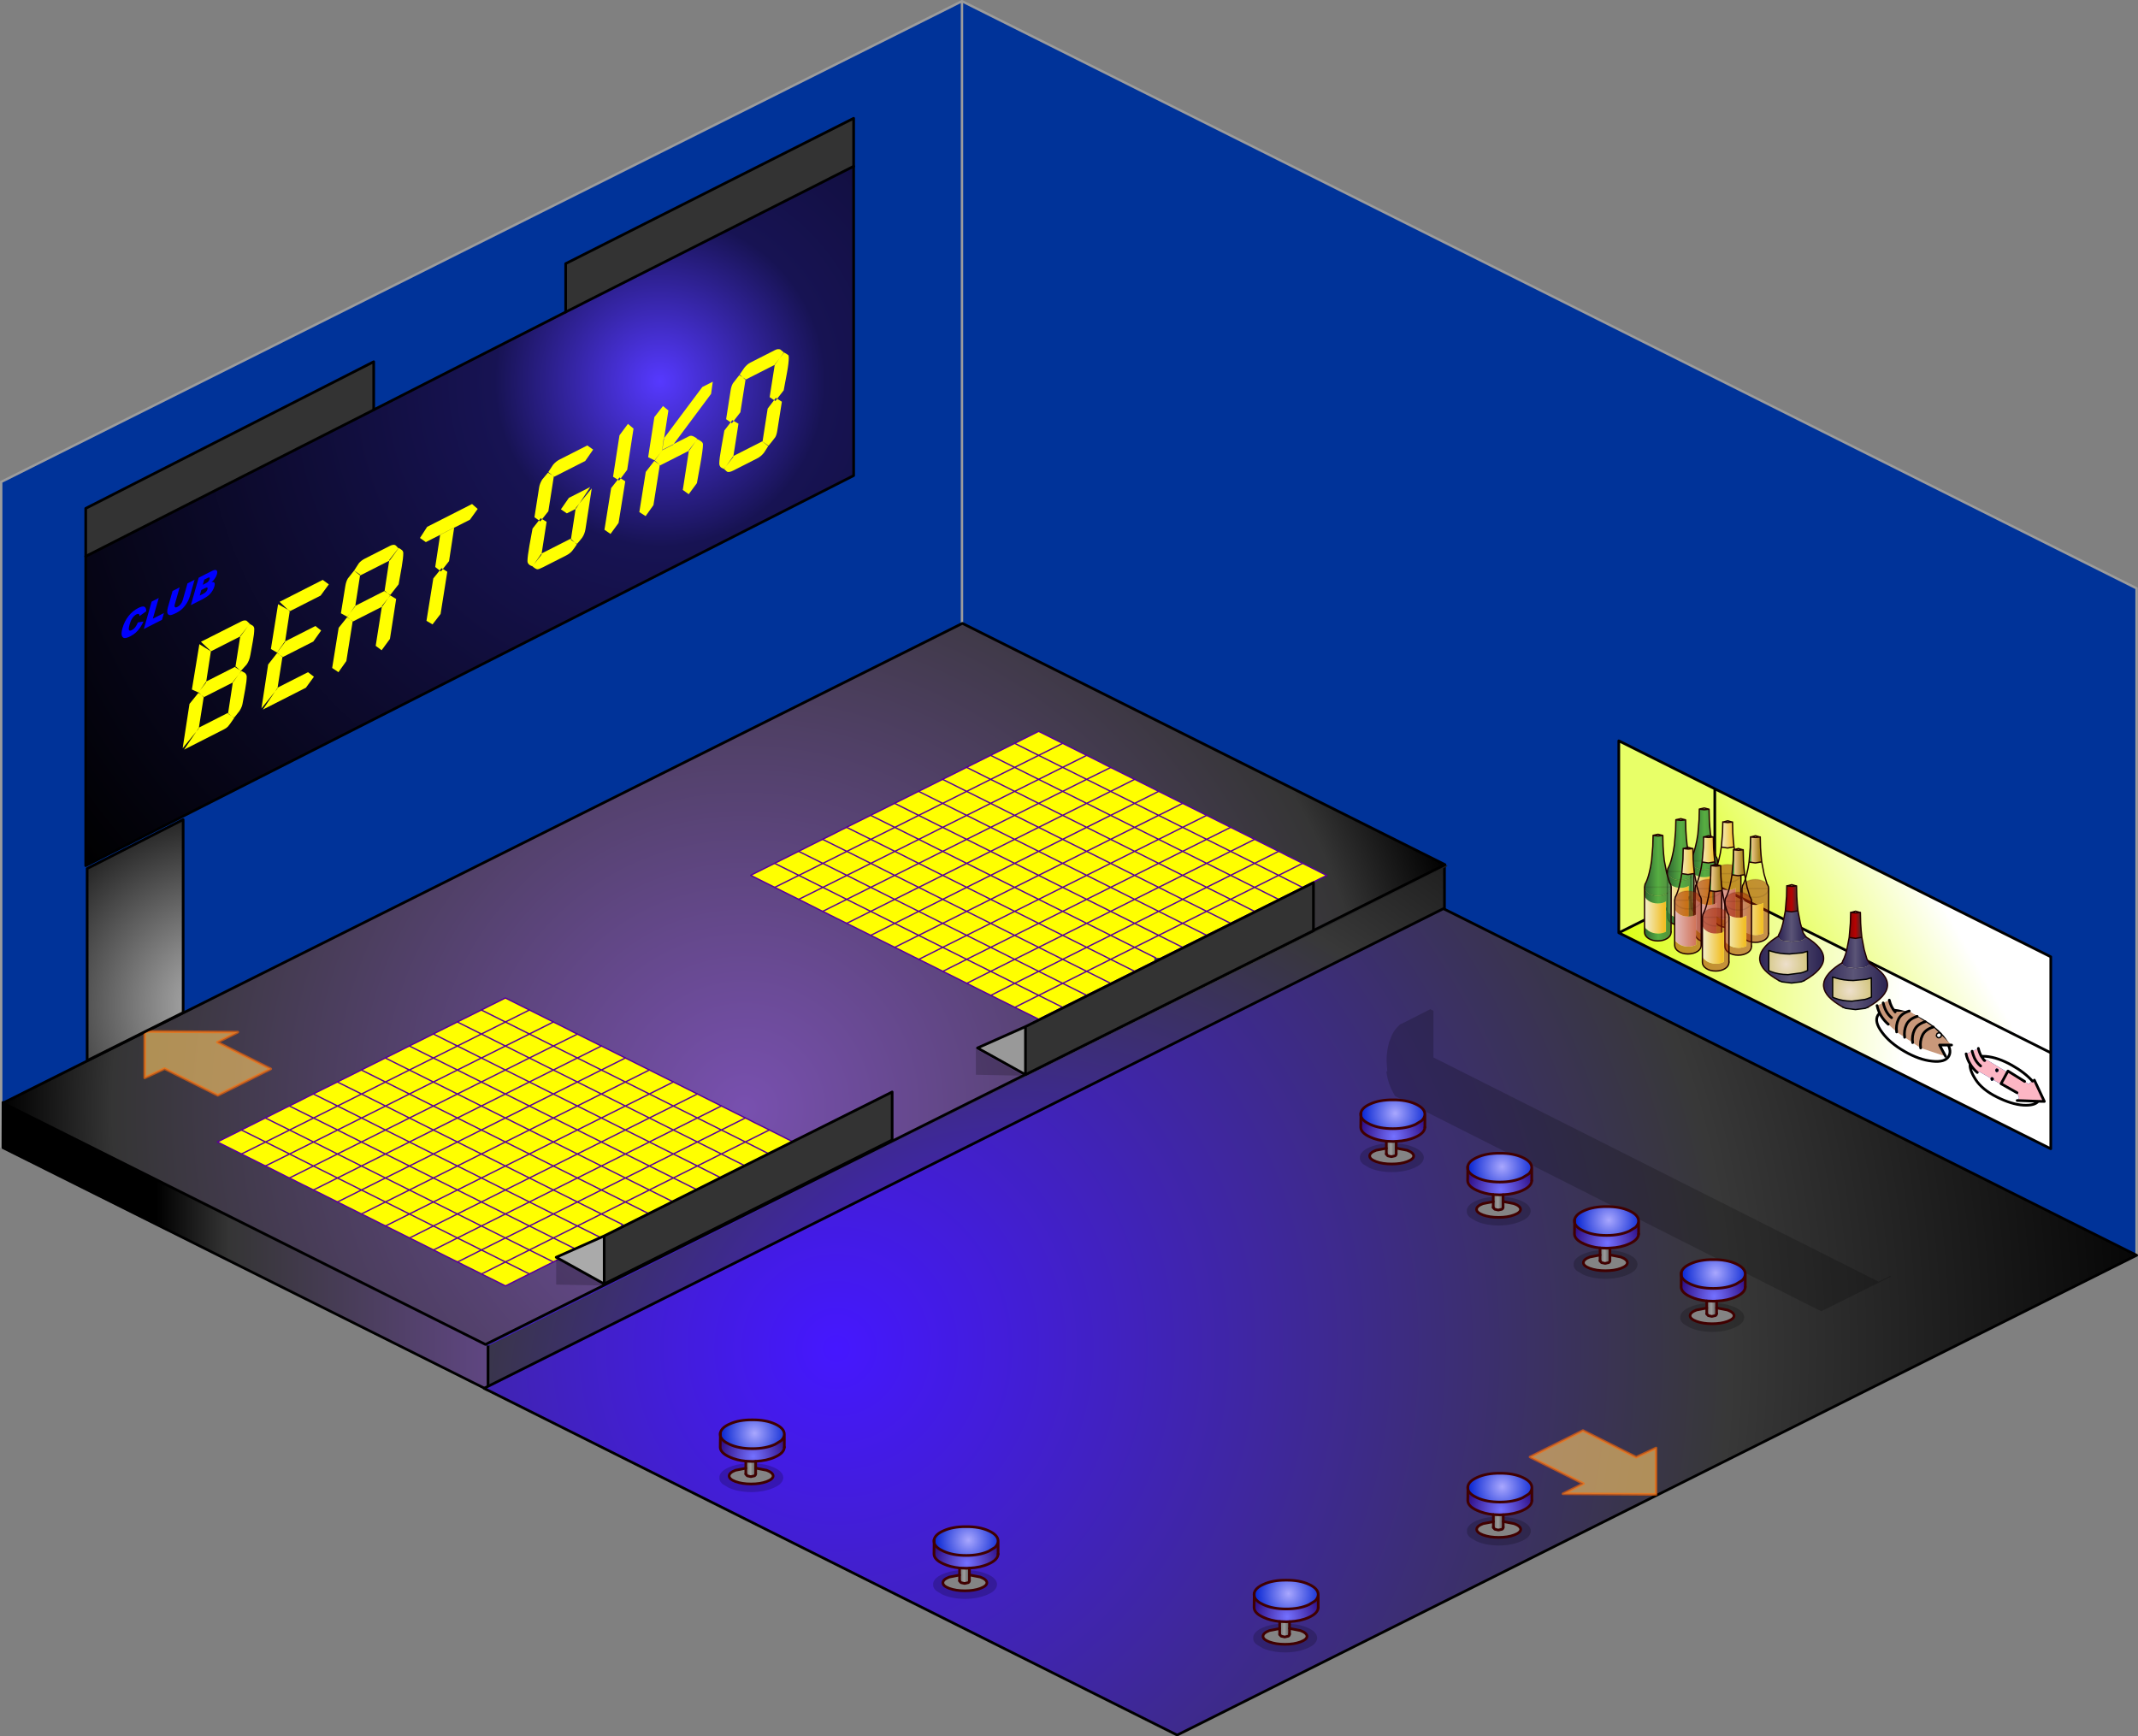 <svg xmlns="http://www.w3.org/2000/svg" xmlns:xlink="http://www.w3.org/1999/xlink" height="651.24" width="801.83"><rect width="100%" height="100%" fill="#808080" stroke="none"/><defs><radialGradient cx="0" cy="0" gradientTransform="translate(18.95 268) scale(.407)" gradientUnits="userSpaceOnUse" id="A" r="819.2" spreadMethod="pad"><stop offset="0" stop-color="#4517ff"/><stop offset=".659" stop-color="#383838"/><stop offset="1"/></radialGradient><radialGradient cx="0" cy="0" gradientTransform="translate(-227.95 145) scale(.621)" gradientUnits="userSpaceOnUse" id="B" r="819.2" spreadMethod="pad"><stop offset="0" stop-color="#4517ff"/><stop offset=".659" stop-color="#383838"/><stop offset="1"/></radialGradient><radialGradient cx="0" cy="0" gradientTransform="translate(-82 162) scale(.34)" gradientUnits="userSpaceOnUse" id="C" r="819.2" spreadMethod="pad"><stop offset="0" stop-color="#7850af"/><stop offset=".851" stop-color="#353535"/><stop offset="1"/></radialGradient><radialGradient cx="0" cy="0" gradientTransform="translate(-227.95 145) scale(.621)" gradientUnits="userSpaceOnUse" id="D" r="819.2" spreadMethod="pad"><stop offset="0" stop-color="#4517ff"/><stop offset=".659" stop-color="#383838"/><stop offset="1"/></radialGradient><radialGradient cx="0" cy="0" gradientTransform="translate(-.75 -3.15) scale(.011)" gradientUnits="userSpaceOnUse" id="U" r="819.2" spreadMethod="pad"><stop offset="0" stop-color="#e8e8d7"/><stop offset="0" stop-color="#538e6f"/><stop offset="0" stop-color="#eddfcb"/><stop offset="1" stop-color="#d1c47a"/></radialGradient><radialGradient cx="0" cy="0" gradientTransform="translate(-73 -147.6) scale(.344)" gradientUnits="userSpaceOnUse" id="Z" r="819.2" spreadMethod="pad"><stop offset="0" stop-color="#5639ff"/><stop offset=".22" stop-color="#171353"/><stop offset="1"/></radialGradient><radialGradient xlink:href="#a" id="aL" gradientUnits="userSpaceOnUse" gradientTransform="translate(-39 -14) scale(.109)" cx="0" cy="0" r="819.2" spreadMethod="pad"/><radialGradient cx="0" cy="0" gradientTransform="translate(-39 -14) scale(.109)" gradientUnits="userSpaceOnUse" id="a" r="819.2" spreadMethod="pad"><stop offset="0" stop-color="#b8b8b8"/><stop offset="1"/></radialGradient><radialGradient cx="0" cy="0" gradientTransform="translate(1.85 -4.7) scale(.018)" gradientUnits="userSpaceOnUse" id="b" r="819.2" spreadMethod="pad"><stop offset="0" stop-color="#7471ff"/><stop offset="1" stop-color="#250075"/><stop offset="1" stop-color="#ae0202"/></radialGradient><radialGradient cx="0" cy="0" gradientTransform="translate(2.35 -13.35) scale(.016)" gradientUnits="userSpaceOnUse" id="c" r="819.2" spreadMethod="pad"><stop offset="0" stop-color="#a9a7fe"/><stop offset="1" stop-color="#0121d1"/><stop offset="1" stop-color="#ae0202"/><stop offset="1" stop-color="#4609ff"/></radialGradient><radialGradient cx="0" cy="0" gradientTransform="translate(1.85 -4.7) scale(.018)" gradientUnits="userSpaceOnUse" id="d" r="819.2" spreadMethod="pad"><stop offset="0" stop-color="#7471ff"/><stop offset="1" stop-color="#250075"/><stop offset="1" stop-color="#ae0202"/></radialGradient><radialGradient cx="0" cy="0" gradientTransform="translate(2.35 -13.35) scale(.016)" gradientUnits="userSpaceOnUse" id="e" r="819.2" spreadMethod="pad"><stop offset="0" stop-color="#a9a7fe"/><stop offset="1" stop-color="#0121d1"/><stop offset="1" stop-color="#ae0202"/><stop offset="1" stop-color="#4609ff"/></radialGradient><radialGradient cx="0" cy="0" gradientTransform="translate(1.85 -4.7) scale(.018)" gradientUnits="userSpaceOnUse" id="f" r="819.2" spreadMethod="pad"><stop offset="0" stop-color="#7471ff"/><stop offset="1" stop-color="#250075"/><stop offset="1" stop-color="#ae0202"/></radialGradient><radialGradient cx="0" cy="0" gradientTransform="translate(2.35 -13.35) scale(.016)" gradientUnits="userSpaceOnUse" id="g" r="819.2" spreadMethod="pad"><stop offset="0" stop-color="#a9a7fe"/><stop offset="1" stop-color="#0121d1"/><stop offset="1" stop-color="#ae0202"/><stop offset="1" stop-color="#4609ff"/></radialGradient><radialGradient cx="0" cy="0" gradientTransform="translate(1.85 -4.7) scale(.018)" gradientUnits="userSpaceOnUse" id="h" r="819.2" spreadMethod="pad"><stop offset="0" stop-color="#7471ff"/><stop offset="1" stop-color="#250075"/><stop offset="1" stop-color="#ae0202"/></radialGradient><radialGradient cx="0" cy="0" gradientTransform="translate(2.35 -13.35) scale(.016)" gradientUnits="userSpaceOnUse" id="i" r="819.2" spreadMethod="pad"><stop offset="0" stop-color="#a9a7fe"/><stop offset="1" stop-color="#0121d1"/><stop offset="1" stop-color="#ae0202"/><stop offset="1" stop-color="#4609ff"/></radialGradient><radialGradient cx="0" cy="0" gradientTransform="translate(1.85 -4.7) scale(.018)" gradientUnits="userSpaceOnUse" id="p" r="819.2" spreadMethod="pad"><stop offset="0" stop-color="#7471ff"/><stop offset="1" stop-color="#250075"/><stop offset="1" stop-color="#ae0202"/></radialGradient><radialGradient cx="0" cy="0" gradientTransform="translate(2.35 -13.35) scale(.016)" gradientUnits="userSpaceOnUse" id="q" r="819.2" spreadMethod="pad"><stop offset="0" stop-color="#a9a7fe"/><stop offset="1" stop-color="#0121d1"/><stop offset="1" stop-color="#ae0202"/><stop offset="1" stop-color="#4609ff"/></radialGradient><radialGradient cx="0" cy="0" gradientTransform="translate(1.85 -4.7) scale(.018)" gradientUnits="userSpaceOnUse" id="n" r="819.2" spreadMethod="pad"><stop offset="0" stop-color="#7471ff"/><stop offset="1" stop-color="#250075"/><stop offset="1" stop-color="#ae0202"/></radialGradient><radialGradient cx="0" cy="0" gradientTransform="translate(2.35 -13.35) scale(.016)" gradientUnits="userSpaceOnUse" id="o" r="819.2" spreadMethod="pad"><stop offset="0" stop-color="#a9a7fe"/><stop offset="1" stop-color="#0121d1"/><stop offset="1" stop-color="#ae0202"/><stop offset="1" stop-color="#4609ff"/></radialGradient><radialGradient cx="0" cy="0" gradientTransform="translate(1.85 -4.7) scale(.018)" gradientUnits="userSpaceOnUse" id="l" r="819.2" spreadMethod="pad"><stop offset="0" stop-color="#7471ff"/><stop offset="1" stop-color="#250075"/><stop offset="1" stop-color="#ae0202"/></radialGradient><radialGradient cx="0" cy="0" gradientTransform="translate(2.35 -13.35) scale(.016)" gradientUnits="userSpaceOnUse" id="m" r="819.2" spreadMethod="pad"><stop offset="0" stop-color="#a9a7fe"/><stop offset="1" stop-color="#0121d1"/><stop offset="1" stop-color="#ae0202"/><stop offset="1" stop-color="#4609ff"/></radialGradient><radialGradient cx="0" cy="0" gradientTransform="translate(1.85 -4.7) scale(.018)" gradientUnits="userSpaceOnUse" id="j" r="819.2" spreadMethod="pad"><stop offset="0" stop-color="#7471ff"/><stop offset="1" stop-color="#250075"/><stop offset="1" stop-color="#ae0202"/></radialGradient><radialGradient cx="0" cy="0" gradientTransform="translate(2.35 -13.35) scale(.016)" gradientUnits="userSpaceOnUse" id="k" r="819.2" spreadMethod="pad"><stop offset="0" stop-color="#a9a7fe"/><stop offset="1" stop-color="#0121d1"/><stop offset="1" stop-color="#ae0202"/><stop offset="1" stop-color="#4609ff"/></radialGradient><radialGradient xlink:href="#b" id="bi" gradientUnits="userSpaceOnUse" gradientTransform="translate(1.85 -4.7) scale(.018)" cx="0" cy="0" r="819.2" spreadMethod="pad"/><radialGradient xlink:href="#c" id="bj" gradientUnits="userSpaceOnUse" gradientTransform="translate(2.35 -13.35) scale(.016)" cx="0" cy="0" r="819.2" spreadMethod="pad"/><radialGradient xlink:href="#d" id="bf" gradientUnits="userSpaceOnUse" gradientTransform="translate(1.85 -4.7) scale(.018)" cx="0" cy="0" r="819.2" spreadMethod="pad"/><radialGradient xlink:href="#e" id="bg" gradientUnits="userSpaceOnUse" gradientTransform="translate(2.35 -13.35) scale(.016)" cx="0" cy="0" r="819.2" spreadMethod="pad"/><radialGradient xlink:href="#f" id="bc" gradientUnits="userSpaceOnUse" gradientTransform="translate(1.85 -4.7) scale(.018)" cx="0" cy="0" r="819.2" spreadMethod="pad"/><radialGradient xlink:href="#g" id="bd" gradientUnits="userSpaceOnUse" gradientTransform="translate(2.35 -13.35) scale(.016)" cx="0" cy="0" r="819.2" spreadMethod="pad"/><radialGradient xlink:href="#h" id="aZ" gradientUnits="userSpaceOnUse" gradientTransform="translate(1.85 -4.7) scale(.018)" cx="0" cy="0" r="819.2" spreadMethod="pad"/><radialGradient xlink:href="#i" id="ba" gradientUnits="userSpaceOnUse" gradientTransform="translate(2.35 -13.35) scale(.016)" cx="0" cy="0" r="819.2" spreadMethod="pad"/><radialGradient xlink:href="#j" id="aW" gradientUnits="userSpaceOnUse" gradientTransform="translate(1.85 -4.7) scale(.018)" cx="0" cy="0" r="819.2" spreadMethod="pad"/><radialGradient xlink:href="#k" id="aX" gradientUnits="userSpaceOnUse" gradientTransform="translate(2.35 -13.35) scale(.016)" cx="0" cy="0" r="819.2" spreadMethod="pad"/><radialGradient xlink:href="#l" id="aT" gradientUnits="userSpaceOnUse" gradientTransform="translate(1.85 -4.7) scale(.018)" cx="0" cy="0" r="819.2" spreadMethod="pad"/><radialGradient xlink:href="#m" id="aU" gradientUnits="userSpaceOnUse" gradientTransform="translate(2.35 -13.35) scale(.016)" cx="0" cy="0" r="819.2" spreadMethod="pad"/><radialGradient xlink:href="#n" id="aQ" gradientUnits="userSpaceOnUse" gradientTransform="translate(1.85 -4.7) scale(.018)" cx="0" cy="0" r="819.2" spreadMethod="pad"/><radialGradient xlink:href="#o" id="aR" gradientUnits="userSpaceOnUse" gradientTransform="translate(2.35 -13.35) scale(.016)" cx="0" cy="0" r="819.2" spreadMethod="pad"/><radialGradient xlink:href="#p" id="aN" gradientUnits="userSpaceOnUse" gradientTransform="translate(1.85 -4.7) scale(.018)" cx="0" cy="0" r="819.2" spreadMethod="pad"/><radialGradient xlink:href="#q" id="aO" gradientUnits="userSpaceOnUse" gradientTransform="translate(2.35 -13.35) scale(.016)" cx="0" cy="0" r="819.2" spreadMethod="pad"/><linearGradient gradientTransform="matrix(-.111 0 0 -.066 -210.9 216.8)" gradientUnits="userSpaceOnUse" id="z" spreadMethod="pad" x1="-819.2" x2="819.2"><stop offset="0" stop-color="#7850af"/><stop offset=".851" stop-color="#353535"/><stop offset="1"/></linearGradient><linearGradient gradientTransform="matrix(.066 -.038 .03 .052 115.25 -33.1)" gradientUnits="userSpaceOnUse" id="E" spreadMethod="pad" x1="-819.2" x2="819.2"><stop offset="0" stop-color="#dcff13"/><stop offset=".659" stop-color="#fff"/><stop offset="1" stop-color="#fff"/></linearGradient><linearGradient gradientTransform="matrix(.099 0 0 .06 87 -9.5)" gradientUnits="userSpaceOnUse" id="F" spreadMethod="pad" x1="-819.2" x2="819.2"><stop offset="0" stop-color="#dcff13"/><stop offset=".659" stop-color="#fff"/><stop offset="1" stop-color="#fff"/></linearGradient><linearGradient gradientTransform="matrix(.002 0 0 .003 -2.85 -30.45)" gradientUnits="userSpaceOnUse" id="G" spreadMethod="pad" x1="-819.2" x2="819.2"><stop offset="0" stop-color="#fde68a"/><stop offset="1" stop-color="#f0f1d6"/></linearGradient><linearGradient gradientTransform="matrix(.004 0 0 .009 -1.85 -3.1)" gradientUnits="userSpaceOnUse" id="H" spreadMethod="pad" x1="-819.2" x2="819.2"><stop offset="0" stop-color="#f2bf28"/><stop offset="1" stop-color="#f2ebbd"/></linearGradient><linearGradient gradientTransform="matrix(.006 0 0 .014 -2.8 -21.25)" gradientUnits="userSpaceOnUse" id="I" spreadMethod="pad" x1="-819.2" x2="819.2"><stop offset="0" stop-color="#327436" stop-opacity=".8"/><stop offset=".486" stop-color="#56ae42"/><stop offset="1" stop-color="#306733"/></linearGradient><linearGradient gradientTransform="matrix(.006 0 0 .012 -2.8 -3.1)" gradientUnits="userSpaceOnUse" id="J" spreadMethod="pad" x1="-819.2" x2="819.2"><stop offset="0" stop-color="#327436" stop-opacity=".8"/><stop offset=".486" stop-color="#56ae42"/><stop offset="1" stop-color="#306733"/></linearGradient><linearGradient gradientTransform="matrix(.002 0 0 .003 -2.85 -30.45)" gradientUnits="userSpaceOnUse" id="K" spreadMethod="pad" x1="-819.2" x2="819.2"><stop offset="0" stop-color="#fde68a"/><stop offset="1" stop-color="#f0f1d6"/></linearGradient><linearGradient gradientTransform="matrix(.003 0 0 .006 -2.85 -27.75)" gradientUnits="userSpaceOnUse" id="L" spreadMethod="pad" x1="-819.2" x2="819.2"><stop offset="0" stop-color="#f2bf28"/><stop offset="1" stop-color="#f2ebbd"/></linearGradient><linearGradient gradientTransform="matrix(.005 0 0 .009 -1.85 -3.1)" gradientUnits="userSpaceOnUse" id="M" spreadMethod="pad" x1="-819.2" x2="819.2"><stop offset="0" stop-color="#d17358"/><stop offset="1" stop-color="#e3bdbd"/></linearGradient><linearGradient gradientTransform="matrix(.002 0 0 .003 -2.85 -30.45)" gradientUnits="userSpaceOnUse" id="N" spreadMethod="pad" x1="-819.2" x2="819.2"><stop offset="0" stop-color="#fde68a"/><stop offset="1" stop-color="#f0f1d6"/></linearGradient><linearGradient gradientTransform="matrix(.003 0 0 .006 -2.85 -27.75)" gradientUnits="userSpaceOnUse" id="O" spreadMethod="pad" x1="-819.2" x2="819.2"><stop offset="0" stop-color="#f2bf28"/><stop offset="1" stop-color="#f2ebbd"/></linearGradient><linearGradient gradientTransform="matrix(.004 0 0 .009 -1.85 -3.1)" gradientUnits="userSpaceOnUse" id="P" spreadMethod="pad" x1="-819.2" x2="819.2"><stop offset="0" stop-color="#f2bf28"/><stop offset="1" stop-color="#f2ebbd"/></linearGradient><linearGradient gradientTransform="matrix(.002 0 0 .006 -2.85 -27.75)" gradientUnits="userSpaceOnUse" id="Q" spreadMethod="pad" x1="-819.2" x2="819.2"><stop offset="0" stop-color="#a6821a"/><stop offset="1" stop-color="#edcb92"/><stop offset="1" stop-color="#56ae42"/></linearGradient><linearGradient gradientTransform="matrix(.002 0 0 .003 -2.85 -30.45)" gradientUnits="userSpaceOnUse" id="R" spreadMethod="pad" x1="-819.2" x2="819.2"><stop offset="0" stop-color="#fde68a"/><stop offset="1" stop-color="#f0f1d6"/></linearGradient><linearGradient gradientTransform="matrix(.006 0 0 .007 -3.05 -17.4)" gradientUnits="userSpaceOnUse" id="S" spreadMethod="pad" x1="-819.2" x2="819.2"><stop offset="0" stop-color="#292150"/><stop offset=".533" stop-color="#5b5577"/><stop offset="1" stop-color="#2e2554"/></linearGradient><linearGradient gradientTransform="matrix(.015 0 0 .011 -2.85 -4.9)" gradientUnits="userSpaceOnUse" id="T" spreadMethod="pad" x1="-819.2" x2="819.2"><stop offset="0" stop-color="#292150"/><stop offset=".533" stop-color="#5b5577"/><stop offset="1" stop-color="#2e2554"/></linearGradient><linearGradient gradientTransform="matrix(.003 0 0 .006 -2.85 -27.75)" gradientUnits="userSpaceOnUse" id="V" spreadMethod="pad" x1="-819.2" x2="819.2"><stop offset="0" stop-color="#538e6f"/><stop offset="0" stop-color="#a00101"/><stop offset=".016" stop-color="#333"/><stop offset=".502" stop-color="#b70202"/><stop offset="1" stop-color="#820606"/></linearGradient><linearGradient gradientTransform="matrix(.176 -.089 0 .071 -144.35 -97.2)" gradientUnits="userSpaceOnUse" id="Y" spreadMethod="pad" x1="-819.2" x2="819.2"><stop offset="0" stop-color="#fff"/><stop offset="1"/></linearGradient><linearGradient gradientTransform="matrix(.002 0 0 .004 .85 -.05)" gradientUnits="userSpaceOnUse" id="r" spreadMethod="pad" x1="-819.2" x2="819.2"><stop offset="0" stop-color="#757575"/><stop offset=".475" stop-color="#9c9c9c"/><stop offset="1" stop-color="#646464"/></linearGradient><linearGradient gradientTransform="matrix(.002 0 0 .004 .85 -.05)" gradientUnits="userSpaceOnUse" id="s" spreadMethod="pad" x1="-819.2" x2="819.2"><stop offset="0" stop-color="#757575"/><stop offset=".475" stop-color="#9c9c9c"/><stop offset="1" stop-color="#646464"/></linearGradient><linearGradient gradientTransform="matrix(.002 0 0 .004 .85 -.05)" gradientUnits="userSpaceOnUse" id="t" spreadMethod="pad" x1="-819.2" x2="819.2"><stop offset="0" stop-color="#757575"/><stop offset=".475" stop-color="#9c9c9c"/><stop offset="1" stop-color="#646464"/></linearGradient><linearGradient gradientTransform="matrix(.002 0 0 .004 .85 -.05)" gradientUnits="userSpaceOnUse" id="u" spreadMethod="pad" x1="-819.2" x2="819.2"><stop offset="0" stop-color="#757575"/><stop offset=".475" stop-color="#9c9c9c"/><stop offset="1" stop-color="#646464"/></linearGradient><linearGradient gradientTransform="matrix(.002 0 0 .004 .85 -.05)" gradientUnits="userSpaceOnUse" id="y" spreadMethod="pad" x1="-819.2" x2="819.2"><stop offset="0" stop-color="#757575"/><stop offset=".475" stop-color="#9c9c9c"/><stop offset="1" stop-color="#646464"/></linearGradient><linearGradient gradientTransform="matrix(.002 0 0 .004 .85 -.05)" gradientUnits="userSpaceOnUse" id="x" spreadMethod="pad" x1="-819.2" x2="819.2"><stop offset="0" stop-color="#757575"/><stop offset=".475" stop-color="#9c9c9c"/><stop offset="1" stop-color="#646464"/></linearGradient><linearGradient gradientTransform="matrix(.002 0 0 .004 .85 -.05)" gradientUnits="userSpaceOnUse" id="w" spreadMethod="pad" x1="-819.2" x2="819.2"><stop offset="0" stop-color="#757575"/><stop offset=".475" stop-color="#9c9c9c"/><stop offset="1" stop-color="#646464"/></linearGradient><linearGradient gradientTransform="matrix(.002 0 0 .004 .85 -.05)" gradientUnits="userSpaceOnUse" id="v" spreadMethod="pad" x1="-819.2" x2="819.2"><stop offset="0" stop-color="#757575"/><stop offset=".475" stop-color="#9c9c9c"/><stop offset="1" stop-color="#646464"/></linearGradient><linearGradient xlink:href="#r" id="bh" gradientUnits="userSpaceOnUse" gradientTransform="matrix(.002 0 0 .004 .85 -.05)" x1="-819.2" x2="819.2" spreadMethod="pad"/><linearGradient xlink:href="#s" id="be" gradientUnits="userSpaceOnUse" gradientTransform="matrix(.002 0 0 .004 .85 -.05)" x1="-819.2" x2="819.2" spreadMethod="pad"/><linearGradient xlink:href="#t" id="bb" gradientUnits="userSpaceOnUse" gradientTransform="matrix(.002 0 0 .004 .85 -.05)" x1="-819.2" x2="819.2" spreadMethod="pad"/><linearGradient xlink:href="#u" id="aY" gradientUnits="userSpaceOnUse" gradientTransform="matrix(.002 0 0 .004 .85 -.05)" x1="-819.2" x2="819.2" spreadMethod="pad"/><linearGradient xlink:href="#v" id="aV" gradientUnits="userSpaceOnUse" gradientTransform="matrix(.002 0 0 .004 .85 -.05)" x1="-819.2" x2="819.2" spreadMethod="pad"/><linearGradient xlink:href="#w" id="aS" gradientUnits="userSpaceOnUse" gradientTransform="matrix(.002 0 0 .004 .85 -.05)" x1="-819.2" x2="819.2" spreadMethod="pad"/><linearGradient xlink:href="#x" id="aP" gradientUnits="userSpaceOnUse" gradientTransform="matrix(.002 0 0 .004 .85 -.05)" x1="-819.2" x2="819.2" spreadMethod="pad"/><linearGradient xlink:href="#y" id="aM" gradientUnits="userSpaceOnUse" gradientTransform="matrix(.002 0 0 .004 .85 -.05)" x1="-819.2" x2="819.2" spreadMethod="pad"/><g id="aw"><path d="m-253.55 170.25-3.55-1.8h3.55v1.8" fill="#ff0" fill-rule="evenodd" transform="translate(359.95 -53.8)"/><path d="M-177.5 233.55v17l-181.95-90.9.05-17 21.7 10.85 10.05 5.05 2.15 1.05 23.15 11.55 32.7 16.35 10.05 5.05 2.15 1.05 23.15 11.55 32.7 16.35 1 .5 1.3.65 11.4 5.7 4.8 2.4 3.2 1.6 1.3.65 1.1.55" fill="url(#z)" fill-rule="evenodd" transform="translate(359.95 -53.8)"/><path d="M181.2 54.3v17l-352.75 176.3-5.95 2.95v-17l5.95-2.95 8.15-4.1 2.4-1.2 15.85-7.9 1.8-.9 11.6-5.65.4-.25.5-.25 4.7-2.35 3.65-1.85 2.4-1.1 18.7-9.45 21.2-10.6 40.9-20.45 1.95-.95 7.75-3.9 3.9-1.95 13-6.5 35-17.5L140.5 74.7l25.85-12.95 3.15-1.55 5-2.55.7-.35 6-3" fill="url(#A)" fill-rule="evenodd" transform="translate(359.95 -53.8)"/><path d="M181.2 71.3v-17m-358.7 179.25v17l5.95-2.95m-85.55-79.15 3.55 1.8m-105.85-27.6-.05 17 181.95 90.9" fill="none" stroke="#000" stroke-linecap="round" stroke-linejoin="round" transform="translate(359.95 -53.8)"/></g><g id="am"><path d="m180.75 70.5 1 .5-359.85 179.95-1-.5L180.75 70.5" fill="url(#B)" fill-rule="evenodd" transform="translate(360.55 20.5)"/><path d="M180.75 70.5-179.1 250.45l-180.95-90.55L-.25-20l181 90.5" fill="url(#C)" fill-rule="evenodd" transform="translate(360.55 20.5)"/><path d="M180.75 70.5-179.1 250.45l-180.95-90.55L-.25-20z" fill="none" stroke="#000" stroke-linecap="round" stroke-linejoin="round" transform="translate(360.55 20.5)"/></g><g id="an"><path d="M-100.1 289.95q-130-65.05-259.95-130.05L-.25-20l260 130Q79.8 199.95-100.1 289.95" fill="url(#D)" fill-rule="evenodd" transform="translate(360.55 20.5)"/><path d="M-100.1 289.95q179.9-90 359.85-179.95L-.25-20l-359.8 179.9q129.95 65 259.95 130.05z" fill="none" stroke="#000" stroke-linecap="round" stroke-linejoin="round" transform="translate(360.55 20.5)"/></g><g id="ao"><path d="m28.4 68.2-1.4-.7-.25-.1-1.3-.65-3.55-1.8-.2-.1L18 63l-9-4.5L0 54l9-4.5 9-4.5 3.65-1.85 3.8-1.9L27 40.5l4.7-2.35 2.15-1.1L36 36l.05-.05L45 31.5l9-4.5 3-1.5 1.4-.7 4.6-2.3 9-4.5.1-.05L81 13.5l8.7-4.35L90 9l9-4.5.75-.35 2.15-1.1L108 0l9 4.5 6.9 3.45L126 9l5.1 2.55 2.1 1.1 1.8.9 8.25 4.1.75.35 9 4.5 1.4.7 6 3 1.6.8 9 4.5 5 2.5.4.2 3 1.5.6.3 9 4.5.4.2 5 2.5L198 45l1.15.55.75.4 1.35.7 3.15 1.55 2.6 1.3 3.4 1.7.9.45 2.65 1.35 2.1 1.05-2.1 1-2.6 1.3-.95.5-3.4 1.7-2.6 1.3-3.1 1.55-1.15.55-.95.5-1 .5-.15.1-3.65 1.8-5.4 2.7-2.85 1.4L180 72l-.6.3-3.35 1.7-5.05 2.5-.9.45-2 1h-.7v.35L162 81l-4.6 2.3-3.3 1.65h-2.2L144 81l9-4.5-9-4.5 9-4.5-9-4.5-9 4.5-9-4.5-9 4.5-9 4.5-9-4.5 9-4.5 9 4.5-9-4.5-9 4.5 9 4.5 9-4.5 9-4.5 9 4.5 9-4.5 9 4.5-9 4.5 9 4.5-9 4.5 7.9 3.95h-.5v1.35L144 90l-9-4.5 9-4.5-9-4.5 9-4.5-9-4.5-9 4.5 9 4.5-9 4.5-9-4.5-9 4.5 9 4.5-9 4.5-9-4.5-9 4.5-9-4.5 9-4.5-9-4.5 9-4.5 9 4.5-9 4.5 9-4.5-9-4.5-9 4.5 9 4.5 9 4.5 9-4.5-9-4.5 9-4.5 9 4.5 9-4.5-9-4.5 9 4.5-9 4.5-9-4.5-9 4.5 9 4.5-9 4.5-9-4.5-9 4.5 9 4.5 9-4.5 9 4.5 9-4.5-9-4.5 9-4.5 9 4.5 9-4.5-9-4.5 9-4.5 9 4.5-9 4.5 9 4.5-9 4.5 9 4.5-.7.35-8.3 4.15-1.75.9-2.1 1.05-.75.35-.25.15L126 99l-9 4.5-.6.3-8.35 4.2-6.1-3.05-2.15-1.05-.75-.4-6.65-3.3-2.35-1.2-.3-.15-1.35-.65-4-2-3.35-1.7-9-4.5-9-4.5-1.1-.55-.55-.25-4.35-2.2L54 81l-9-4.5-9-4.5-2.1-1.05-2.15-1.05-.75-.4-1.05-.5-1.55-.8M99 22.5l9-4.5-9-4.5-9 4.5 9 4.5 9 4.5 9-4.5-9-4.5 9-4.5 9 4.5 9-4.45-9 4.45 9 4.5 9-4.5-9 4.5-9-4.5-9 4.5 9 4.5 9-4.5-9 4.5-9-4.5 9-4.5-9-4.5-9 4.5 9 4.5-9 4.5-9-4.5-9 4.5 9 4.5-9 4.5 9 4.5-9 4.5 9 4.5-9 4.5 9 4.5 9-4.5 9 4.5 9-4.5 9 4.5 9-4.5 9 4.5 9-4.5-9 4.5-9-4.5-9 4.5-9-4.5-9 4.5-9-4.5-9 4.5-9-4.5 9-4.5-9-4.5 9-4.5-9-4.5 9-4.5-9-4.5 9-4.5-9-4.5 9-4.5L90 9l9 4.5 9-4.5-9-4.5 9 4.5-9 4.5 9 4.5-9 4.5m-36 0 9 4.5 9-4.5 9 4.5-9 4.5 9 4.5-9 4.5-9-4.5 9-4.5-9 4.5 9 4.5 9-4.5-9-4.5-9-4.5-9 4.5 9 4.5-8.95 4.5L72 45l9-4.5 9 4.5-9 4.5 9 4.5-9 4.5 9 4.5 9-4.5 9 4.5 9-4.5 9 4.5 9-4.5 9 4.5 9-4.5 9 4.5-9 4.5 9 4.5-9 4.5 9 4.5-9-4.5 9-4.5-9-4.5 9-4.5-9-4.5-9 4.5-9-4.5-9 4.5-9-4.5-9 4.5-9-4.5-9 4.5-9-4.5 9-4.5-9-4.5 9-4.5-9-4.5-9 4.5-8.95-4.5L72 36l-9-4.5 9-4.5 9 4.5 9-4.5-9-4.5-9 4.5-9-4.5m18-9 9 4.5-9 4.5-9-4.5 9 4.5 9-4.5-9-4.5M126 9l-9 4.5-9-4.5 9-4.5-9 4.5 9 4.5 9-4.5m9 22.5 9-4.5-9-4.5 9 4.5-9 4.5 9 4.5-9 4.5-9 4.5-9-4.5 9-4.5 9 4.5 9 4.5-9 4.5-9-4.5-9 4.5-9-4.5 9-4.5-9-4.5 9-4.5 9 4.5 9-4.5-9 4.5-9-4.5-9 4.5 9 4.5-9 4.5 9 4.5 9-4.5 9 4.5 9-4.5-9-4.5-9-4.5-9 4.5 9 4.5 9-4.5 9-4.5-9-4.5-9-4.5-9 4.5-9-4.5-9 4.5 9 4.5-9 4.5 9 4.5-9 4.5 9 4.5 9-4.5 9 4.5 9-4.5 9 4.5 9-4.5-9 4.5-9-4.5-9 4.5-9-4.5-9 4.5-9-4.5 9-4.5-9-4.5 9-4.5-9-4.5 9-4.5 9 4.5 9-4.5 9 4.5m27-4.5-9 4.5-9-4.5 9-4.5-9 4.5 9 4.5 9-4.5m-18 9 9-4.5 9 4.5-9 4.5-9-4.5 9 4.5 9-4.5-9-4.5-9 4.5m54 18 9 4.55-9-4.55-9 4.5-9-4.5 9-4.5 9 4.5-9-4.5-9 4.5 9 4.5 9-4.5 9-4.5-9 4.5m-27 22.5-9-4.5 9-4.5-9-4.5 9-4.5-9-4.5-9-4.5-9-4.5 9-4.5 9 4.5 9-4.5 9 4.5-9 4.5-9-4.5-9 4.5 9-4.5 9 4.5 9-4.5-9-4.5-9 4.5-9-4.5-9 4.5 9 4.5 9 4.5 9-4.5 9 4.5-9 4.5 9 4.5-9 4.5 9 4.5-9-4.5 9-4.5-9-4.5 9-4.5-9-4.5-9 4.5 9 4.5-9 4.5 9 4.5-9 4.5 9 4.5m18-8.95L180 63l9-4.5 9.05 4.55L189 58.5l-9 4.5 9 4.55M198 45l-9 4.5-9-4.5 9-4.5-9 4.5 9 4.5 9-4.5m-18-9-9 4.5-9-4.5 9-4.5-9 4.5 9 4.5 9-4.5M81 67.5 72 72l-9-4.5 9-4.5 9 4.5 9-4.5 9 4.5-9 4.5-9-4.5 9 4.5 9-4.5-9-4.5-9 4.5-9-4.5-9 4.5 9 4.5 9-4.5m54 27-9-4.5 9-4.5-9-4.5-9 4.5 9 4.5-9 4.5-9-4.5-9 4.5-9-4.5-8.95 4.5L90 90l9 4.5 9-4.5 9 4.5 9-4.5-9-4.5 9-4.5 9 4.5-9 4.5 9 4.5M90.05 99 99 94.5l9 4.5-8.95 4.5L108 99l-9-4.5-8.95 4.5m26.95 4.5-9-4.5 9-4.5 9 4.5-9-4.5-9 4.5 9 4.5M36 72l9-4.5-9-4.5-9 4.5 9-4.5-8.95-4.5L18 63l9.05-4.5L36 63l9-4.5-8.95-4.5-9 4.5-9-4.5L9 58.5l9.05-4.5 9 4.5 9-4.5L45 58.5 36 63l9 4.5-9 4.5m-8.95-22.5L18 45l9.05 4.5 9-4.5L27 40.5l9.05 4.5-9 4.5 9 4.5 9-4.5L54 54l9-4.5 9 4.5-9 4.5-9-4.5-9 4.5 9 4.5-9 4.5 9 4.5-9 4.5 9-4.5-9-4.5 9-4.5-9-4.5 9-4.5 9 4.5 9-4.5-9-4.5-9 4.5-8.95-4.5-9 4.5-9-4.5-9 4.5L9 49.5l9.05 4.5 9-4.5M54 81l9-4.5 9 4.5-8.95 4.5L72 81l-9-4.5-9 4.5m9.05-40.5-9-4.5L63 31.5 54 27l9 4.5-8.95 4.5 9 4.5-9 4.5L63 49.5l9-4.5 9 4.5-9 4.5 9 4.5-9 4.5-9-4.5-9 4.5 9 4.5-9 4.5 9 4.5 9-4.5 9 4.5-9 4.5 9 4.5-8.95 4.5L81 85.5 72 81l9-4.5-9-4.5-9 4.5-9-4.5 9-4.5-9-4.5 9-4.5 9 4.5 9-4.5-9-4.5 9-4.5-9-4.5-9 4.5-8.95-4.5 9-4.5M45 31.5l9.05 4.5-9 4.5 9 4.5-9 4.5-9-4.5 9-4.5-9 4.5 9 4.5 9-4.5-9-4.5L36 36l9.05 4.5 9-4.5L45 31.5" fill="#ff0" fill-rule="evenodd" transform="translate(.25 .25)"/><path d="m28.65 68.45-1.4-.7-.25-.1-1.3-.65-3.55-1.8-.2-.1-3.7-1.85-9-4.5-9-4.5 9-4.5 9-4.5 3.65-1.85 3.8-1.9 1.55-.75 4.7-2.35 2.15-1.1 2.15-1.05.05-.05 8.95-4.45 9-4.5 3-1.5 1.4-.7 4.6-2.3 9-4.5.1-.05 8.9-4.45 8.7-4.35.3-.15 9-4.5.75-.35 2.15-1.1 6.1-3.05 9 4.5 6.9 3.45 2.1 1.05 5.1 2.55 2.1 1.1 1.8.9 8.25 4.1.75.35 9 4.5 1.4.7 6 3 1.6.8 9 4.5 5 2.5.4.2 3 1.5.6.3 9 4.5.4.2 5 2.5 3.6 1.8 1.15.55.75.4 1.35.7 3.15 1.55 2.6 1.3 3.4 1.7.9.45 2.65 1.35 2.1 1.05-2.1 1-2.6 1.3-.95.5-3.4 1.7-2.6 1.3-3.1 1.55-1.15.55-.95.5-1 .5-.15.1-3.65 1.8-5.4 2.7-2.85 1.4-6.15 3.05-.6.3-3.35 1.7-5.05 2.5-.9.45-2 1m-.7.35-5.4 2.7-4.6 2.3-3.3 1.65-2.1 1.05m-8 4 7.4-3.7m-16.4 8.2 8.3-4.15.7-.35m-9 4.5-1.75.9-2.1 1.05-.75.35-.25.15-4.15 2.05-9 4.5-.6.3-8.35 4.2-6.1-3.05-2.15-1.05-.75-.4-6.65-3.3-2.35-1.2-.3-.15-1.35-.65-4-2-3.35-1.7-9-4.5-9-4.5-1.1-.55-.55-.25-4.35-2.2-3.05-1.5-9-4.5-9-4.5-2.1-1.05L32 70.15l-.75-.4-1.05-.5-1.05-.55-.5-.25 1.55.8" fill="none" stroke="#580099" stroke-linecap="round" stroke-linejoin="round" stroke-width=".5"/><path d="m171.25 31.75-9 4.5 9 4.5 9-4.5m-18 9 9 4.5 9-4.5-9-4.5-9 4.5-9-4.5-9 4.5 9 4.5 9-4.5m27-4.5-9 4.5 9 4.5 9-4.5m0 9-9-4.5-9 4.5 9 4.5 9-4.5 9-4.5M198.3 63.3l-9.05-4.55-9 4.5 9 4.55m-36-18.05 9 4.5 9-4.5 9 4.5-9 4.5 9 4.5-9 4.5 9 4.5m-18-18 9 4.5-9 4.5 9 4.5-9 4.5 9 4.5m36-17.95-9-4.55m-63-40.45-9 4.45 9 4.5 9-4.5m-9 22.5-9-4.5-9 4.5 9 4.5 9-4.5 9-4.5-9-4.5-9 4.5-9-4.5-9 4.5 9 4.5-9 4.5 9 4.5 9-4.5 9 4.5 9-4.5-9-4.5m0-9-9-4.5-9 4.5-9-4.5-9 4.5 9 4.5-9 4.5 9 4.5-9 4.5 9 4.5 9-4.5 9 4.5 9-4.5 9 4.5 9-4.5m-9-13.5 9 4.5 9-4.5-9-4.5-9 4.5m9-13.5-9 4.5 9 4.5 9-4.5m-27-4.5 9 4.5-9 4.5m-9-13.5-9 4.5 9 4.5 9-4.5m-18-18-9 4.5 9 4.5 9-4.5m0 9-9-4.5-9 4.5 9 4.5-9 4.5-9-4.5-9 4.5 9 4.5-9 4.5 9 4.5-9 4.5 9 4.5-9 4.5 9 4.5 9-4.5 9 4.5 9-4.5 9 4.5 9-4.5 9 4.5 9-4.5m-90-36 9 4.5 9-4.5-9-4.5m18 9-9-4.5 9-4.5-9-4.5m-9 22.5-9 4.5 9 4.5 9-4.5-9-4.5-9-4.5-9 4.5 9 4.5-8.95 4.5 8.95 4.5 9-4.5 9 4.5-9 4.5 9 4.5-9 4.5 9 4.5 9-4.5 9 4.5 9-4.5 9 4.5 9-4.5 9 4.5 9-4.5 9 4.5-9 4.5 9 4.5-9 4.5 9 4.5m-81-49.5 9-4.5-9-4.5-9 4.5-9-4.5m36-9 9-4.5-9-4.5m0 9 9 4.5-9 4.5m18 45-9-4.5-9 4.5 9 4.5 9-4.5 9-4.5 9 4.5 9-4.5 9 4.5-9 4.5 9 4.5-9 4.5 7.9 3.95m-70.9-17.45 9 4.5 9-4.5-9-4.5-9 4.5-9-4.5-9 4.5 9 4.5 9-4.5m9 13.5 9-4.5-9-4.5-9 4.5 9 4.5 9 4.5 9-4.5-9-4.5 9-4.5 9 4.5 9-4.5-9-4.5m-27 13.5-9 4.5 9 4.5 9-4.5 9 4.5 9-4.5-9-4.5 9-4.5 9 4.5 9-4.5-9-4.5 9-4.5 9 4.5-9 4.5 9 4.5-9 4.5 9 4.5m-62.95 4.5 8.95-4.5 9 4.5 9-4.5 9 4.5 9-4.5-9-4.5 9-4.5 9 4.5-9 4.5 9 4.5m-89.95-54-9 4.5 9 4.5 9-4.5-9-4.5-9.05-4.5m9.05 4.5 9-4.5-9.05-4.5m18.05 9-9 4.5 8.95 4.5 9-4.5 9 4.5-9 4.5 9 4.5-9 4.5-9-4.5-9 4.5 9 4.5-9 4.5 9 4.5 9-4.5 9 4.5-9 4.5 9 4.5-8.95 4.5m-18.05-63 9 4.5-8.95 4.5 9 4.5m-36.05 0 9.05 4.5-9 4.5 9 4.5 9-4.5 8.95 4.5 9-4.5 9 4.5-9 4.5-9-4.5-9 4.5 9 4.5-9 4.5 9 4.5-9 4.5m-18-9 9-4.5-8.95-4.5-9.05 4.5m18 0 9-4.5-8.95-4.5-9 4.5-9-4.5-9.05 4.5m18.05-9-9 4.5-9.05-4.5m54.05 36 8.95-4.5-9-4.5-9 4.5m-36-36 9.05 4.5m8.95 13.5 9 4.5-9 4.5m90 27-9-4.5-9 4.5 9 4.5m-17.95 0 8.95-4.5-9-4.5-8.95 4.5" fill="none" stroke="#580099" stroke-linecap="round" stroke-linejoin="round" stroke-width=".5"/></g><g id="ap"><path d="m8.25-4.95 20 10-19.85 9.9-19.95-10L-19 8.4V-9l34.9.25-7.65 3.8" fill="#fc6" fill-opacity=".6" fill-rule="evenodd" transform="translate(19.5 9.5)"/><path d="m8.25-4.95 20 10-19.85 9.9-19.95-10L-19 8.4V-9l34.9.25z" fill="none" stroke="#f60" stroke-linecap="round" stroke-linejoin="round" stroke-opacity=".6" transform="translate(19.5 9.5)"/></g><g id="aB"><path d="m161.15 14.65-.1.05-1.4 1-1.45-.95-6.25-3.9-.25.45-7.6-4.6h-.05l-.8.2h-.15l-.1-.1-1.05-1.5 1.7.05q4.5.35 9.8 3.35 4.75 2.65 7.7 5.95m-11.6.6-.2.35 6 3.4.75 1.7-.2.75-.5.45 7.9.3q-1.35 1.7-5.65 1.45-4.35-.3-9.85-3.05t-7.95-6.5q-2.4-3.75-2.1-5.9 1 1.75 2.7 3.2l.85-.25 4.15 2.4-.05.25.15.5q.15.2.45.2l.45-.2.1-.1 1.95 1.15 1.05-.1" fill="#fff" fill-rule="evenodd" transform="translate(-5.5 113.5)"/><path d="m161.85 14.25 3.75 8-2.3-.05-7.9-.3.5-.45.2-.75-.75-1.7-6-3.4.2-.35 2.15-3.95-2.15 3.95-1.05.1-1.95-1.15.1-.4-.2-.45-.45-.2q-.3 0-.45.2l-.1.2-4.15-2.4-.85.25q-1.7-1.45-2.7-3.2-1.1-1.75-1.5-3.8l2.25-1 2.35-1.05q.35 1.6 1.1 2.95L143 6.8l.1.1h.15l.8-.2h.05l7.6 4.6.25-.45 6.25 3.9 1.45.95 1.4-1 .1-.05.7-.4m-14.5-4.15-.15.45.15.5q.15.2.45.2l.45-.2.2-.5-.2-.45-.45-.2q-.3 0-.45.2m-5.65-1.15q-1.45-1.15-2.35-3.05-.5-1.15-.85-2.5.35 1.35.85 2.5.9 1.9 2.35 3.05" fill="#fcb6c4" fill-rule="evenodd" transform="translate(-5.5 113.5)"/><path d="M147.35 10.1q.15-.2.45-.2l.45.2.2.45-.2.5-.45.2q-.3 0-.45-.2l-.15-.5.15-.45m-.8 4.1-.1.1-.45.2q-.3 0-.45-.2l-.15-.5.05-.25.1-.2q.15-.2.45-.2l.45.2.2.45-.1.4" fill-rule="evenodd" transform="translate(-5.5 113.5)"/><path d="M42-59v-36l126 63V4L42-59" fill="url(#E)" fill-rule="evenodd" transform="translate(-5.5 113.5)"/><path d="m6-41 36-18L168 4v36L6-41m157.3 63.2 2.3.05-3.75-8-.7.4q-2.95-3.3-7.7-5.95-5.3-3-9.8-3.35l-1.7-.05q-.75-1.35-1.1-2.95L138.5 3.4l-2.25 1q.4 2.05 1.5 3.8-.3 2.15 2.1 5.9 2.45 3.75 7.95 6.5t9.85 3.05q4.3.25 5.65-1.45" fill="url(#F)" fill-rule="evenodd" transform="translate(-5.5 113.5)"/><path d="M42-95v36L6-41v-72l36 18" fill="#e8ff68" fill-rule="evenodd" transform="translate(-5.5 113.5)"/><path d="M42-59v-36L6-113v72l36-18L168 4v-36L42-95M163.3 22.2l2.3.05-3.75-8m-3.65.5-6.25-3.9-.25.45-2.15 3.95-.2.35 6 3.4m.05 2.9 7.9.3q-1.35 1.7-5.65 1.45-4.35-.3-9.85-3.05t-7.95-6.5q-2.4-3.75-2.1-5.9-1.1-1.75-1.5-3.8m4.6-2.05q.35 1.6 1.1 2.95l1.7.05q4.5.35 9.8 3.35 4.75 2.65 7.7 5.95M168 4v36L6-41M141.95 5.3 143 6.8l.1.1h.15m-2.8 4.5q-1.7-1.45-2.7-3.2m.75-4.8q.35 1.35.85 2.5.9 1.9 2.35 3.05" fill="none" stroke="#000" stroke-linecap="round" stroke-linejoin="round" transform="translate(-5.5 113.5)"/></g><g id="aq"><path d="m-1-32.5-.1-.05.05-.05H-1l-.1.05.1-.05v.1" fill="url(#G)" fill-rule="evenodd" transform="translate(8.05 33.25)"/><path d="M2.2.95q0 .7-.4 1.3v.05l-1.05.9Q-.7 4.2-2.8 4.25q-1.75 0-3.05-.7V-7.8q1.3.75 3.05.75 2.1 0 3.55-1.05 1.4-.9 1.45-2.3V.95" fill="url(#H)" fill-rule="evenodd" transform="translate(8.05 33.25)"/><path d="M-7.8-13.2q0-.7.35-1.3l.05-.05.2-.3 1.1-3.65.9-4.7q.3-2.45.45-5.3l.1-4.05 1.75.2 1.8-.2.1.05.1 4 .45 5.35q.35 2.55.9 4.65.6 2.45 1.35 3.85l.2.35.2 1.1v.05q-.05 1.35-1.45 2.3-1.45.95-3.55.95-2.05 0-3.55-.95-1.4-.95-1.45-2.35" fill="url(#I)" fill-rule="evenodd" transform="translate(8.05 33.25)"/><path d="M-7.8-13.2q.05 1.4 1.45 2.35 1.5.95 3.55.95 2.1 0 3.55-.95 1.4-.95 1.45-2.3v2.75Q2.15-9 .75-8.1-.7-7.05-2.8-7.05q-1.75 0-3.05-.75V3.55q1.3.7 3.05.7Q-.7 4.2.75 3.2l1.05-.9v-.05q.4-.6.4-1.3V3.7q0 1.4-1.45 2.35Q-.7 7-2.8 7q-2.05 0-3.55-.95-1.3-.85-1.4-2.15v-.75L-7.8-13.2" fill="url(#J)" fill-rule="evenodd" transform="translate(8.05 33.25)"/><path d="M10.25 20.1v-.05m0 2.8V20.1m0 16.8V22.85M.3 36.4.25 20.05M.3 36.4v.75M6.95.7l-1.8.2L3.4.7l-.1 4.05q-.15 2.85-.45 5.3l-.9 4.7-1.1 3.65-.2.3-.05.05q-.35.6-.35 1.3m10 0-.2-1.1-.2-.35q-.75-1.4-1.35-3.85-.55-2.1-.9-4.65l-.45-5.35-.1-4-.1-.05L7 .65h.05L5.2.25 3.4.7M7 .65 6.95.7l.1-.05v.1M.3 37.15q.1 1.3 1.4 2.15 1.5.95 3.55.95 2.1 0 3.55-.95 1.45-.95 1.45-2.35v-.05m-9.95.25-.05-.25.05-.5" fill="none" stroke="#200" stroke-linecap="round" stroke-linejoin="round" stroke-width=".5"/><path d="M.25 20.05q.05 1.4 1.45 2.35 1.5.95 3.55.95 2.1 0 3.55-.95 1.4-.95 1.45-2.3z" fill="none" stroke="#200" stroke-linecap="round" stroke-linejoin="round" stroke-opacity=".102" stroke-width=".5"/></g><g id="ar"><path d="m-7.2-14.85.85-.85q1.5-.95 3.55-.95 2.1 0 3.55.95l1.05 1.05.2.35.2 1.1v2.8Q2.15-9 .75-8.1-.7-7.05-2.8-7.05q-1.75 0-3.05-.75V3.55q1.3.7 3.05.7Q-.7 4.2.75 3.2l1.05-.9v-.05q.4-.6.4-1.3V3.7q0 1.4-1.45 2.35Q-.7 7-2.8 7q-2.05 0-3.55-.95-1.3-.85-1.4-2.15v-.75L-7.8-13.2q0-.7.35-1.3l.05-.05.2-.3m9.4 1.7q-.05 1.35-1.45 2.3-1.45.95-3.55.95-2.05 0-3.55-.95-1.4-.95-1.45-2.35.05 1.4 1.45 2.35 1.5.95 3.55.95 2.1 0 3.55-.95 1.4-.95 1.45-2.3" fill="#9e2506" fill-opacity=".502" fill-rule="evenodd" transform="translate(8.05 33.25)"/><path d="m-1.1-32.55.05-.05H-1v.1l-.1-.05" fill="url(#K)" fill-rule="evenodd" transform="translate(8.05 33.25)"/><path d="m-.45-23.15-2.35.35-2.4-.4q.3-2.45.45-5.3l.1-4.05h.2l.1.05 1.45.15 1.55-.15.1-.05h.15l.1.05.1 4 .45 5.35" fill="url(#L)" fill-rule="evenodd" transform="translate(8.05 33.25)"/><path d="M2.2-10.4V.95q0 .7-.4 1.3v.05l-1.05.9Q-.7 4.2-2.8 4.25q-1.75 0-3.05-.7V-7.8q1.3.75 3.05.75 2.1 0 3.55-1.05 1.4-.9 1.45-2.3" fill="url(#M)" fill-rule="evenodd" transform="translate(8.05 33.25)"/><path d="M10.25 20.1v-.05m0 .05v16.8M.3 36.4.25 20.05m.05 17.1v-.75m9.55-17.8q-.75-1.4-1.35-3.85-.55-2.1-.9-4.65l-2.35.35-2.4-.4-.9 4.7-1.1 3.65-.2.3-.05.05q-.35.6-.35 1.3m10 0-.2-1.1-.2-.35m.4 18.3v.05q0 1.4-1.45 2.35-1.45.95-3.55.95-2.05 0-3.55-.95-1.3-.85-1.4-2.15l-.05-.25.05-.5M3.7.75 5.15.9 6.7.75M6.8.7h.05m.05 0L5.2.25 3.6.7m-.75 9.35q.3-2.45.45-5.3L3.4.7h.1m.05 0h.05m3.35 0L7 .65h.05v.1l.1 4 .45 5.35M6.95.7l.1.05" fill="none" stroke="#200" stroke-linecap="round" stroke-linejoin="round" stroke-width=".5"/><path d="m.85 18.4.85-.85q1.5-.95 3.55-.95 2.1 0 3.55.95l1.05 1.05m-9.6 1.45q.05 1.4 1.45 2.35 1.5.95 3.55.95 2.1 0 3.55-.95 1.4-.95 1.45-2.3z" fill="none" stroke="#200" stroke-linecap="round" stroke-linejoin="round" stroke-opacity=".102" stroke-width=".5"/></g><g id="as"><path d="m-7.2-14.85.85-.85q1.5-.95 3.55-.95 2.1 0 3.55.95l1.05 1.05.2.35.2 1.1v2.8Q2.15-9 .75-8.1-.7-7.05-2.8-7.05q-1.75 0-3.05-.75V3.55q1.3.7 3.05.7Q-.7 4.2.75 3.2l1.05-.9v-.05q.4-.6.4-1.3V3.7q0 1.4-1.45 2.35Q-.7 7-2.8 7q-2.05 0-3.55-.95-1.3-.85-1.4-2.15v-.75L-7.8-13.2q0-.7.35-1.3l.05-.05.2-.3m9.4 1.7q-.05 1.35-1.45 2.3-1.45.95-3.55.95-2.05 0-3.55-.95-1.4-.95-1.45-2.35.05 1.4 1.45 2.35 1.5.95 3.55.95 2.1 0 3.55-.95 1.4-.95 1.45-2.3" fill="#9e2506" fill-opacity=".502" fill-rule="evenodd" transform="translate(8.05 33.25)"/><path d="m-1-32.5-.1-.05.05-.05H-1v.1" fill="url(#N)" fill-rule="evenodd" transform="translate(8.05 33.25)"/><path d="m-1-32.5-.15-.05h.05l.1.05" fill="url(#O)" fill-rule="evenodd" transform="translate(8.05 33.25)"/><path d="M2.2-10.4V.95q0 .7-.4 1.3v.05l-1.05.9Q-.7 4.2-2.8 4.25q-1.75 0-3.05-.7V-7.8q1.3.75 3.05.75 2.1 0 3.55-1.05 1.4-.9 1.45-2.3" fill="url(#P)" fill-rule="evenodd" transform="translate(8.05 33.25)"/><path d="m-.45-23.15-2.35.35-2.4-.4q.3-2.45.45-5.3l.1-4.05h.2l.1.05 1.45.15 1.55-.15.1-.05h.1l.15.05.1 4 .45 5.35" fill="url(#Q)" fill-rule="evenodd" transform="translate(8.05 33.25)"/><path d="M10.25 20.1v-.05m0 .05v16.8M.3 36.4.25 20.05m.05 17.1v-.75m9.55-17.8q-.75-1.4-1.35-3.85-.55-2.1-.9-4.65l-2.35.35-2.4-.4-.9 4.7-1.1 3.65-.2.3-.05.05q-.35.6-.35 1.3m10 0-.2-1.1-.2-.35m.4 18.3v.05q0 1.4-1.45 2.35-1.45.95-3.55.95-2.05 0-3.55-.95-1.3-.85-1.4-2.15l-.05-.25.05-.5M3.6.7h-.05M3.5.7h-.1l-.1 4.05q-.15 2.85-.45 5.3M6.7.75 5.15.9 3.7.75M6.9.7 5.2.25 3.6.7m3.45.05L6.95.7m-.1 0H6.8m.25.05v-.1H7L6.95.7m.65 9.4-.45-5.35-.1-4" fill="none" stroke="#200" stroke-linecap="round" stroke-linejoin="round" stroke-width=".5"/><path d="m.85 18.4.85-.85q1.5-.95 3.55-.95 2.1 0 3.55.95l1.05 1.05m-9.6 1.45q.05 1.4 1.45 2.35 1.5.95 3.55.95 2.1 0 3.55-.95 1.4-.95 1.45-2.3z" fill="none" stroke="#200" stroke-linecap="round" stroke-linejoin="round" stroke-opacity=".102" stroke-width=".5"/></g><g id="at"><path d="m-1.1-32.55.05-.05H-1v.1l-.1-.05" fill="url(#R)" fill-rule="evenodd" transform="translate(15.05 33.25)"/><path d="m-8.25-13.35.8-1.15.05-.05.2-.3.2-.55.9-3.1.9-4.7 2.4.4 2.35-.35.9 4.65q.45 1.85 1 3.1l.35.75.2.35.2.8q-.25.9-1.05 1.25l-.4.2-3.55.45-3.4-.4-.15-.05q-1.4-.45-1.9-1.3" fill="url(#S)" fill-rule="evenodd" transform="translate(15.05 33.25)"/><path d="M2.2-13.5v-.15q2.9 1.75 4.6 3.55l.45.5q3.45 3.95.65 7.85l-.7.85Q5.35 1.05 1.9 3l-1.05.45-3.65.45-3.65-.45L-7.5 3q-14.25-8.05-.75-16.35.5.85 1.9 1.3l.15.05 3.4.4 3.55-.45.4-.2q.8-.35 1.05-1.25M-8.8-.8l.35.15 1.25.5.85.25 4.9.65Q2.2.7 5.1-.45l.65-.3V-8.3l-1.15.35q-2.9.9-6.55.95l-4.9-.45-.35-.1L-8.75-8-8.8-.8" fill="url(#T)" fill-rule="evenodd" transform="translate(15.05 33.25)"/><path d="m5.75-.75-.65.3Q2.2.7-1.45.75L-6.35.1l-.85-.25-1.25-.5-.35-.15.05-7.2 1.55.45.35.1 4.9.45q3.65-.05 6.55-.95l1.15-.35v7.55" fill="url(#U)" fill-rule="evenodd" transform="translate(15.05 33.25)"/><path d="M-5.2-23.2q.3-2.45.45-5.3l.1-4.05h.2l.1.05 1.45.15 1.55-.15.1-.05h.15l.1.05.1 4 .45 5.35-2.35.35-2.4-.4" fill="url(#V)" fill-rule="evenodd" transform="translate(15.05 33.25)"/><path d="M17.25 19.75v-.15q2.9 1.75 4.6 3.55l.45.5q3.45 3.95.65 7.85l-.7.85q-1.85 1.95-5.3 3.9m-9.4 0Q-6.7 28.2 6.8 19.9" fill="none" stroke="#200" stroke-linecap="round" stroke-linejoin="round" stroke-width=".5"/><path d="m6.8 19.9.8-1.15.05-.05.2-.3.2-.55.9-3.1.9-4.7q.3-2.45.45-5.3L10.4.7h.1m.05 0h.05l1.6-.45 1.7.45m.05 0L14 .65h.05v.1l.1 4 .45 5.35.9 4.65q.45 1.85 1 3.1l.35.75.2.35.2.8M10.7.75l1.45.15L13.7.75m.1-.05h.05m.1 0 .1.05m.55 9.35-2.35.35-2.4-.4" fill="none" stroke="#200" stroke-linecap="round" stroke-linejoin="round" stroke-width=".5"/><path d="m6.25 32.45.05-7.2m14.5-.3v7.55m-3.85 3.75-1.05.45-3.65.45-3.65-.45-1.05-.45M20.8 32.5l-.65.3q-2.9 1.15-6.55 1.2l-4.9-.65-.85-.25-1.25-.5-.35-.15m.05-7.2 1.55.45.35.1 4.9.45q3.65-.05 6.55-.95l1.15-.35" fill="none" stroke="#000" stroke-linecap="round" stroke-linejoin="round" stroke-width=".5"/><path d="M17.25 19.75q-.25.9-1.05 1.25l-.4.2-3.55.45-3.4-.4-.15-.05q-1.4-.45-1.9-1.3" fill="none" stroke="#200" stroke-linecap="round" stroke-linejoin="round" stroke-opacity=".102" stroke-width=".5"/></g><g id="aG" transform="translate(15.2 13.15)"><use height="20.3" transform="translate(-14.6 -9.45)" width="28.5" xlink:href="#W"/><use height="22.1" transform="translate(-15.2 -13.15)" width="28.95" xlink:href="#X"/></g><g id="au"><path d="M11.7-1.4q-2.9 4-8.4 7.15-5.5 3.2-10.4 3.7-4.85.55-6.25-1.85-1.4-2.45 1.5-6.4t8.4-7.1q5.5-3.2 10.4-3.75 4.85-.55 6.3 1.9 1.4 2.4-1.55 6.35" fill="#fff" fill-rule="evenodd" transform="translate(14.3 10.25)"/><path d="M11.7-1.4q-2.9 4-8.4 7.15-5.5 3.2-10.4 3.7-4.85.55-6.25-1.85-1.4-2.45 1.5-6.4t8.4-7.1q5.5-3.2 10.4-3.75 4.85-.55 6.3 1.9 1.4 2.4-1.55 6.35z" fill="none" stroke="#000" stroke-linecap="round" stroke-linejoin="round" transform="translate(14.3 10.25)"/></g><g id="av"><path d="m11-13.6 2.3 1.05 2.3 1q-.9 4.1-4.2 7l-3.15 2.9-3 2-3 2-3 2-9.35 3.15 2.25-4.25h-4.5l3.75-3.7.05.05.25.65.7.3q.4 0 .65-.3.3-.25.3-.65l-.3-.7-.65-.25-.05-.05 2.15-2.1h.05l3-2 3-2 2.95-2h.1l5.2.35Q10.4-11 11-13.6M-2.45-5.5Q.6-4.55 1.6-2.35q1 2.15.65 4.7.35-2.55-.65-4.7-1-2.2-4.05-3.15M10.15-7q2.25-1.8 3.15-5.55Q12.4-8.8 10.15-7m-9.6-.5q3.05.95 4.05 3.15 1 2.15.65 4.7.35-2.55-.65-4.7-1-2.2-4.05-3.15m7.7 5.85q.35-2.55-.65-4.7-1-2.2-4-3.15 3 .95 4 3.15 1 2.15.65 4.7m-9 6Q-.4 1.8-1.4-.35q-1-2.2-4.05-3.15 3.05.95 4.05 3.15 1 2.15.65 4.7" fill="#c9987a" fill-rule="evenodd" transform="translate(12.85 14.1)"/><path d="m-8.55-.5.25-.6.6-.25h.1l.65.25.3.7q0 .4-.3.65-.25.3-.65.3l-.7-.3-.25-.65v-.1" fill="#fff" fill-rule="evenodd" transform="translate(12.85 14.1)"/><path d="M15.6-11.55q-.9 4.1-4.2 7M-5.5-3.5h.05q3.05.95 4.05 3.15 1 2.15.65 4.7M3.5-9.5h.1q3 .95 4 3.15 1 2.15.65 4.7m.55-7.5Q10.4-11 11-13.6M5.25.35q.35-2.55-.65-4.7-1-2.2-4.05-3.15m12.75-5.05Q12.4-8.8 10.15-7m-7.9 9.35Q2.6-.2 1.6-2.35q-1-2.2-4.05-3.15m-7.65 13 2.25-4.25h-4.5" fill="none" stroke="#000" stroke-linecap="round" stroke-linejoin="round" transform="translate(12.85 14.1)"/><path d="m4.3 13.6.25-.6.6-.25m.1 0h-.1m-.85.95v-.1m0 .1.25.65.7.3q.4 0 .65-.3.3-.25.3-.65l-.3-.7-.65-.25" fill="none" stroke="#000" stroke-linecap="round" stroke-linejoin="round" stroke-width=".5"/><path d="m4.25 13.65.05-.05m.85-.85.05-.05" fill="none" stroke="#000" stroke-linecap="round" stroke-linejoin="round" stroke-width=".25"/></g><g id="aH"><path d="m-96 14.5 108-54v18l-108 54v-18M-254 93l108-54v18l-108 54V93" fill="#333" fill-rule="evenodd" transform="translate(272.5 40)"/><path d="m-96 32.5-18-10 18-8v18" fill="#999" fill-rule="evenodd" transform="translate(272.5 40)"/><path d="m-254 111-18-10 18-8v18" fill="#aaa" fill-rule="evenodd" transform="translate(272.5 40)"/><path d="M-114.6 23.15v-.2h-.3v-.2l18.2 10.15-17.9-.35v-9.4m-157.4 88.1v-9.8l18.2 10.15-18.2-.35" fill-opacity=".2" fill-rule="evenodd" transform="translate(272.5 40)"/><path d="m-96 14.5 108-54v18l-108 54-18-10 18-8v18M-254 93l108-54v18l-108 54-18-10 18-8v18" fill="none" stroke="#000" stroke-linecap="round" stroke-linejoin="round" transform="translate(272.5 40)"/></g><g id="aI"><path d="m-269.8 24.6-.45.25.45-.25m88.65-161.1 1.65-.85-2.3 1.2.65-.35m172.2-87.4-1.25.65.7-.4.55-.25M-287.4-82.45l-.95.5.95-.5" fill="url(#Y)" fill-rule="evenodd" transform="translate(288.85 246.75)"/><path d="m-108.35-191.75 108-54.5v18l-8.6 4.35-.55.25-.7.4-91.85 46.45-.05.05-6.25 3.15v-18.15m-180 109.8v-18l108-55v18l-.8.45-.65.35-25.5 12.95-80.1 40.75-.95.5" fill="#333" fill-rule="evenodd" transform="translate(288.85 246.75)"/><path d="M-.35-228.25v116L-269.8 24.6l-.45.25-18.1 9.2v-116l.95-.5 80.1-40.75 25.5-12.95 2.3-1.2 71.15-36.25 6.25-3.15.05-.05 91.85-46.45 1.25-.65 8.6-4.35" fill="url(#Z)" fill-rule="evenodd" transform="translate(288.85 246.75)"/><path d="m-108.35-191.75 108-54.5v18m-288 146.3v-18l108-55v18m72-36.65v-18.1" fill="none" stroke="#000" stroke-linecap="round" stroke-linejoin="round" transform="translate(288.85 246.75)"/><path d="M-.35-228.25v116L-269.8 24.6m-.45.25-18.1 9.2v-116m108.85-55.4 71.15-36.25m108-54.65-8.6 4.35-1.25.65-91.85 46.45m-.05.05-6.25 3.15m-98.95 50.4-80.1 40.75-.95.5m106.55-54.2 2.3-1.2m-2.3 1.2-25.5 12.95m-62.95 148.05.45-.25" fill="none" stroke="#000" stroke-linecap="round" stroke-linejoin="round" transform="translate(288.85 246.75)"/></g><g transform="translate(-.1 -12.6)" fill="#ff0" id="aJ"><use height="39.8" transform="translate(0 51) scale(.054)" width="264.75" xlink:href="#aa"/><use height="39.8" transform="translate(30.15 51) scale(.054)" width="264.75" xlink:href="#ab"/><use height="39.8" transform="translate(57 51) scale(.054)" width="264.75" xlink:href="#ac"/><use height="39.8" transform="translate(87.15 51) scale(.054)" width="264.75" xlink:href="#ad"/><use height="39.8" transform="translate(131.2 51) scale(.054)" width="264.75" xlink:href="#ae"/><use height="39.8" transform="translate(161.2 51) scale(.054)" width="264.75" xlink:href="#af"/><use height="39.8" transform="translate(174.55 51) scale(.054)" width="264.75" xlink:href="#ag"/><use height="39.8" transform="translate(204.55 51) scale(.054)" width="264.75" xlink:href="#ah"/></g><g transform="translate(-1.7 -3.45)" fill="#00f" id="aK"><use height="10.9" transform="translate(0 13) scale(.012)" width="43.55" xlink:href="#ai"/><use height="10.9" transform="translate(9.35 13) scale(.012)" width="43.55" xlink:href="#aj"/><use height="10.9" transform="translate(17.35 13) scale(.012)" width="43.55" xlink:href="#ak"/><use height="10.9" transform="translate(27.35 13) scale(.012)" width="43.55" xlink:href="#al"/></g><path d="M321-100.5H118L12 0h283q18 0 28-5.5Q333.5-11 367-43l-46-57.5m37-198-34.5 204L367-45q35.5-25.5 38-28 18.5-20 22-42.5 8-37 18.5-88.5t10.5-82q0-13-12-31-1.5-2.5-25-26.5l-61 45m-242 204 35.5-203-38-46-63 45L2-14.5l114-80m35.5-200H358l58-48.5-37.5-52H169l-54.5 49 37 51.5m259-297-35 201 39.5 44q21.5-12 39.5-23 20-16 27.5-54.5 8-39 17.5-86 10-47 10-80.5 0-12.5-9-26-5.5-7-23-25l-67 50M168-388l34-200-81.5-90.5-53 288.5 46 43.5L168-388m35-200h209.5l65-54.5q-21.5-31-23-32.5-15-13.5-37-13.5l-286-1L203-588" fill-rule="evenodd" id="aa"/><path d="M332-100.5H117L12 0h305l57-48-42-52.5M115.5-95 151-298.5l-38-44-63.5 48L2-13l113.5-82M152-294.5h217.5l55.5-49-40.5-51.5H167l-54.5 49 39.5 51.5m17-96L203-591l-83-87.5-51 286 44 47 56-45M202-588h219.5l58-49-43-52.5h-306L202-588" fill-rule="evenodd" id="ab"/><path d="m415.5-42.5 44-255.5-42-45.5-58.5 44-44.5 255 42 51.5 59-49.5m-309 0 45-255-40-46-59.5 43-46 256L50.5 7l56-49.5m272.5-352H168.5l-56.5 49 40.5 51.5H361l55.5-51-37.5-49.5m32-199-34 201 41 46 59-44.5 22-110q11-57 11-89.5 0-12.5-8.5-25-9-12.5-24.5-28l-66 50m-241.5 202 35-202.5-43-49.5Q122-615 116.5-610q-12 14-17.5 44L68-393.5l44 46 57.5-44m35-196.5H414l62-53.5Q457-672 451-677q-14-11.5-36-11.5H237.5q-26.5 0-42.5 11-15 14.5-34 34.5l43.5 55" fill-rule="evenodd" id="ac"/><path d="m216-37 47.5-269.5-40.5-45-58.5 42L116-39l43 46 57-44m60-337 36.5-215H213l-35 207 40.5 51 57.5-43M111.5-588H424l55-47.5-40-54H121l-51 52 41.5 49.5" fill-rule="evenodd" id="ad"/><path d="M322.5-100.5H115L51.5-43Q76-11 86.5-5.5t40 5.5H290q29 0 44-11.5 15-11 32-28l-43.5-61M358-296 323.5-92.5 367-42q20.5-12.5 36.5-25 18-16.5 23.5-47.5l44.5-261L358-296m103-94.5H309.5L253-339l42 49h64.5L461-390.5M115-92l36.5-211-42-45.5-57.5 43q-11.5 53-22 106-14 71-14 102.5 0 15.5 15.5 34.5 7 8 19.5 18.5l64-48m49-278 39-224-42-45.5q-40.5 28-41 28-17 19-21.5 44.5l-33 189.5L107-328l57-42m42-219h219.5l56-51-41.5-49.5H243.5q-26 0-46 13.5-1.5 2-34 34l42.5 53" fill-rule="evenodd" id="ae"/><path d="m106-41 47.5-265.5-41-47-59 44L6-43.5 49 7l57-48m61-338.5 45-264-39.5-52.5-60 49.5-45.5 265 43 48 57-46" fill-rule="evenodd" id="af"/><path d="m358-299.5-44 256L356 7l58-48q12.5-62 25-123 18-90.5 18-124 0-10-7.5-21T418-344.5l-60 45m-252 258 45-257-39-47-60.5 46L6-43 50.5 7 106-41.5m253.5-353H171l-55.5 48 39 52.5h205l57.5-51.5q-6-11-25-30t-32.5-19m-113.5 3L514.5-611l12-78.5h-74L178.5-467l-11 75.5H246m-77.5 0 43.5-255-38.5-49.5-61 46.5-44 256.5 45.5 44.5 54.5-43" fill-rule="evenodd" id="ag"/><path d="M321-100.5H116L51-43q13.5 19 21.5 29.5Q87 0 115.5 0H284q31.5 0 51.5-17 2-1 28.5-29.5l-43-54M360-309 323.5-98 366-48q28-19 48-35.5Q424-95 429-127l31.5-179.5-42.5-48-58 45.5M116-94l37-213-43.5-46.5-56.5 44q-11.5 54-21.5 108Q17-129.5 17-98q0 15 11 31.5Q30-63 50-44l66-50m294.5-496.5-36.5 209 40.5 47 59-44.5q11-51 23.5-112 12.5-60.5 12.5-96.5 0-14.5-3.5-20t-29.5-33l-66 50m-244 211 37-211.5-44.5-50.5q-22.5 16-45.5 34.5-12 14.5-16.5 43.5L65.5-382l41 48.5 60-46M202-588h209.5l63-54q-21.5-29.5-25-33-17-14.5-37-14.5H237q-21.5 0-41.5 14-15 13.5-34 31.5l40.5 56" fill-rule="evenodd" id="ah"/><path d="M665-300q-38.5 69.5-84.5 106Q535-157.5 470-157.5q-67 0-88.5-45-22-45.5 19.5-167Q434.5-468 481-514q62.5-62 139.5-62 34 0 56.5 14t33 40q6 15.5 5.5 49l215-44.5q1-116-59.5-172-60-56-198.5-56-177 0-307 97.5-130 98-192 280-46 136-21 223.5Q178-57 242-22q64 34.5 183.5 34.5Q524 12.5 597-16q73.5-28.5 135.5-84.5T843-240l-178-60" fill-rule="evenodd" id="ai"/><path d="M324-733 75 0h580l61.5-180.5H363L550.5-733H324" fill-rule="evenodd" id="aj"/><path d="M801-733 649-286q-20.5 61-65 94.5-44.5 33-103 33-59 0-81-33.5-21.5-34-1.5-94l152-447h-226L176-296.5q-18 54-21 124-1.5 43.5 19.5 84.5Q196-47 231-24.5q35 22 95.5 29.5 61 7.5 114.5 7.5 92.5 0 166.5-24.5Q661-29.5 719-72.5q58-43.5 98-101 39.5-58 61.5-123L1027-733H801" fill-rule="evenodd" id="ak"/><path d="M357.5-157.5 408-306h115q59.5 0 76.5 20 17 19.5 6 52-12 35-43 56-31 20.5-89.5 20.5H357.5m98-288 47-139h100q51.5 0 66.5 18 14.5 18 3.5 50-11.5 34.5-38.5 53-27 18-80 18h-98.5M324.5-733 75.5 0h391q25 0 105-10 60-7.5 94-24 55-26.5 97-72T824-208.5q23.5-70 2-116-21.5-46.5-94-65.5 58-18 95.5-49Q884-485.5 906-550.5q26.5-77.5-12.5-130t-145-52.5h-424" fill-rule="evenodd" id="al"/><use height="271.45" width="542.3" xlink:href="#am" id="ax"/><use height="310.95" width="620.8" xlink:href="#an" id="ay"/><use height="108.5" width="216.55" xlink:href="#ao" id="az"/><use height="24.95" width="48.25" xlink:href="#ap" id="aA"/><use height="40.5" width="10.5" xlink:href="#aq" id="aC"/><use height="40.5" width="10.5" xlink:href="#ar" id="aD"/><use height="40.5" width="10.5" xlink:href="#as" id="aE"/><use height="37.4" width="24.45" xlink:href="#at" id="aF"/><use height="20.3" width="28.5" xlink:href="#au" id="W"/><use height="22.1" width="28.95" xlink:href="#av" id="X"/></defs><g stroke="#9c9c9c" stroke-width=".9"><path d="M801.292 220.648 360.776.45.45 180.735v249.443L441.48 650.74l359.812-179.95z" fill="#039" fill-rule="evenodd" stroke-linejoin="round"/><path d="M360.776.45v234.648" fill="none"/></g><g transform="translate(360.53 270.79)"><use height="197.25" transform="translate(-359.95 53.8)" width="541.65" xlink:href="#aw"/><use height="271.45" transform="translate(-359.9 -37.5)" width="542.3" xlink:href="#ax"/><use height="310.95" transform="translate(-179.5 69.5)" width="620.8" xlink:href="#ay"/><use height="108.5" transform="translate(-279.25 103.25)" width="216.55" xlink:href="#az"/><use height="108.5" transform="translate(-79.25 3.25)" width="216.55" xlink:href="#az"/><use height="24.95" transform="translate(-306.75 115.55)" width="48.25" xlink:href="#aA"/></g><path d="m573.824 546.43 20 10-7.65 3.8 34.9.25v-17.4l-7.45 3.45-19.95-10-19.85 9.9" fill="#fc6" fill-opacity=".6"/><path d="m593.674 536.53 19.95 10 7.45-3.45v17.4l-34.9-.25 7.65-3.8-20-10z" fill="none" stroke="#f60" stroke-linecap="round" stroke-linejoin="round" stroke-miterlimit="3" stroke-opacity=".6"/><g transform="translate(.58 233.29)"><g transform="translate(600.532 157.551)"><use height="154" transform="translate(5.5 -113.5)" width="163" xlink:href="#aB"/><use height="40.5" transform="matrix(-1 0 0 1 43.25 -88.05)" width="10.5" xlink:href="#aC"/><use height="40.5" transform="matrix(-1 0 0 1 34.45 -84.05)" width="10.5" xlink:href="#aC"/><use height="40.5" transform="matrix(-1 0 0 1 25.9 -78.2)" width="10.5" xlink:href="#aC"/><use height="40.5" transform="matrix(-1 0 0 1 52.05 -83.25)" width="10.5" xlink:href="#aD"/><use height="40.5" transform="matrix(-1 0 0 1 44.85 -77.65)" width="10.5" xlink:href="#aD"/><use height="40.5" transform="matrix(-1 0 0 1 37.2 -73.3)" width="10.5" xlink:href="#aD"/><use height="40.5" transform="matrix(-1 0 0 1 62.45 -77.65)" width="10.5" xlink:href="#aE"/><use height="40.5" transform="matrix(-1 0 0 1 56.05 -72.85)" width="10.5" xlink:href="#aE"/><use height="40.5" transform="matrix(-1 0 0 1 47.6 -66.9)" width="10.5" xlink:href="#aE"/><use height="37.4" transform="matrix(-1 0 0 1 107 -49.35)" width="24.45" xlink:href="#aF"/><use height="37.4" transform="matrix(-1 0 0 1 83.05 -59.3)" width="24.45" xlink:href="#aF"/><use height="24" transform="matrix(-1 0 0 1 131.3 -16.25)" width="29.1" xlink:href="#aG"/></g><use height="151.6" width="285" xlink:href="#aH" transform="translate(207.512 97.248)"/><g transform="translate(319.917 57.331)"><use height="281.3" transform="translate(-288.85 -246.75)" width="289" xlink:href="#aI"/><use height="39.8" transform="matrix(.98 -.498 0 1 -252.002 -47.6)" width="264.75" xlink:href="#aJ"/><use height="10.9" transform="matrix(.98 -.498 0 1 -274.935 -59.996)" width="43.55" xlink:href="#aK"/></g><path d="m-51.75-11.25-36 18v-72l36-18v72" fill="url(#aL)" fill-rule="evenodd" transform="translate(119.858 157.725)"/><path d="m68.108 146.475-36 18v-72l36-18.373z" fill="none" stroke="#000" stroke-linecap="round" stroke-linejoin="round"/></g><path d="m536.438 378.492-9.15 4.65-2.151 1.051c-1.5 1.3-2.584 2.75-3.25 4.35l-.399 1.049-.45 1.101-.151.55c-.6 2.2-.883 4.517-.85 6.95l.25 3.649h-.35a23.11 23.11 0 0 0 1.85 6.601l1.4 2.649 159.842 80.71 26.2-13.05-.399-.2-4.351 2.151v-.05l-160.893-81.06.002-.001-.225-.112-5.775-2.888v-17.5z" fill-opacity=".2"/><path d="M563.769 568.896q3.9.2 6.85 1.5 3.5 1.6 3.5 3.85v.1q-.1 1.25-1.25 2.3-.85.75-2.25 1.35-3.55 1.6-8.5 1.65-5-.05-8.5-1.65l-2.25-1.35q-1-.85-1.2-1.85v-1.05q.35-1.95 3.45-3.35 2.75-1.25 6.45-1.5v1.8l-3.85.75q-2.4.9-2.4 2.15 0 1.2 2.4 2.1 2.45.9 5.85.9 3.4 0 5.8-.9t2.45-2.1q-.05-1.25-2.45-2.15l-4.1-.8v-1.75" fill-opacity=".2" fill-rule="evenodd"/><path d="M2.75-2.85V1.8q0 .55-.45.8l-1.35.3-1.35-.3-.55-.6v-4.9l2.45.1 1.25-.05" fill="url(#aM)" fill-rule="evenodd" transform="translate(561.019 570.946)"/><path d="m563.769 570.646 4.1.8q2.4.9 2.45 2.15-.05 1.2-2.45 2.1-2.4.9-5.8.9t-5.85-.9q-2.4-.9-2.4-2.1 0-1.25 2.4-2.15l3.85-.75v2.25l.55.6 1.35.3 1.35-.3q.45-.25.45-.8v-2.1" fill="#848484" fill-rule="evenodd"/><path d="M13.5-12.9v4.75Q13.45-6 10-4.45q-3.05 1.4-7.25 1.6L1.5-2.8l-2.45-.1Q-4.4-3.25-7-4.45q-3.5-1.55-3.55-3.7l.05-4.3q.2 1 1.2 1.85.85.75 2.3 1.4 3.5 1.6 8.5 1.6T10-9.2l2.3-1.4q1.1-1.05 1.2-2.3" fill="url(#aN)" fill-rule="evenodd" transform="translate(561.019 570.946)"/><path d="M-10.5-13.5q.35-1.95 3.5-3.35 3.5-1.6 8.5-1.55 5-.05 8.5 1.55T13.5-13v.1q-.1 1.25-1.2 2.3L10-9.2Q6.5-7.6 1.5-7.6T-7-9.2q-1.45-.65-2.3-1.4-1-.85-1.2-1.85v-1.05" fill="url(#aO)" fill-rule="evenodd" transform="translate(561.019 570.946)"/><path d="M550.519 557.446q.35-1.95 3.5-3.35 3.5-1.6 8.5-1.55 5-.05 8.5 1.55t3.5 3.85v4.85m-10.75 5.3v4.65m-3.7-3.85v-.85m-9.55-9.55v-.1l-.05-.45.05-.5m0 1.05q.2 1 1.2 1.85.85.75 2.3 1.4 3.5 1.6 8.5 1.6t8.5-1.6l2.3-1.4q1.1-1.05 1.2-2.3m-14.45 12.65v-1.8m0 3.9v-2.1" fill="none" stroke="#400000" stroke-linecap="round" stroke-linejoin="round"/><path d="M574.519 562.796q-.05 2.15-3.5 3.7-3.05 1.4-7.25 1.6m-3.7-.05q-3.45-.35-6.05-1.55-3.5-1.55-3.55-3.7l.05-4.3m0-1.05v1.05m9.55 9.55 2.45.1 1.25-.05m0 2.55 4.1.8q2.4.9 2.45 2.15-.05 1.2-2.45 2.1-2.4.9-5.8.9t-5.85-.9q-2.4-.9-2.4-2.1 0-1.25 2.4-2.15l3.85-.75m3.7 2.05q0 .55-.45.8l-1.35.3-1.35-.3-.55-.6v-.15" fill="none" stroke="#400000" stroke-linecap="round" stroke-linejoin="round"/><path d="M483.625 608.995q3.9.2 6.85 1.5 3.5 1.6 3.5 3.85v.1q-.1 1.25-1.25 2.3-.85.75-2.25 1.35-3.55 1.6-8.5 1.65-5-.05-8.5-1.65l-2.25-1.35q-1-.85-1.2-1.85v-1.05q.35-1.95 3.45-3.35 2.75-1.25 6.45-1.5v1.8l-3.85.75q-2.4.9-2.4 2.15 0 1.2 2.4 2.1 2.45.9 5.85.9 3.4 0 5.8-.9t2.45-2.1q-.05-1.25-2.45-2.15l-4.1-.8v-1.75" fill-opacity=".2" fill-rule="evenodd"/><path d="M2.75-2.85V1.8q0 .55-.45.8l-1.35.3-1.35-.3-.55-.6v-4.9l2.45.1 1.25-.05" fill="url(#aP)" fill-rule="evenodd" transform="translate(480.875 611.045)"/><path d="m483.625 610.745 4.1.8q2.4.9 2.45 2.15-.05 1.2-2.45 2.1-2.4.9-5.8.9t-5.85-.9q-2.4-.9-2.4-2.1 0-1.25 2.4-2.15l3.85-.75v2.25l.55.6 1.35.3 1.35-.3q.45-.25.45-.8v-2.1" fill="#848484" fill-rule="evenodd"/><path d="M13.5-12.9v4.75Q13.45-6 10-4.45q-3.05 1.4-7.25 1.6L1.5-2.8l-2.45-.1Q-4.4-3.25-7-4.45q-3.5-1.55-3.55-3.7l.05-4.3q.2 1 1.2 1.85.85.75 2.3 1.4 3.5 1.6 8.5 1.6T10-9.2l2.3-1.4q1.1-1.05 1.2-2.3" fill="url(#aQ)" fill-rule="evenodd" transform="translate(480.875 611.045)"/><path d="M-10.5-13.5q.35-1.95 3.5-3.35 3.5-1.6 8.5-1.55 5-.05 8.5 1.55T13.5-13v.1q-.1 1.25-1.2 2.3L10-9.2Q6.5-7.6 1.5-7.6T-7-9.2q-1.45-.65-2.3-1.4-1-.85-1.2-1.85v-1.05" fill="url(#aR)" fill-rule="evenodd" transform="translate(480.875 611.045)"/><path d="M470.375 597.545q.35-1.95 3.5-3.35 3.5-1.6 8.5-1.55 5-.05 8.5 1.55t3.5 3.85v4.85m-10.75 5.3v4.65m-3.7-3.85v-.85m-9.55-9.55v-.1l-.05-.45.05-.5m0 1.05q.2 1 1.2 1.85.85.75 2.3 1.4 3.5 1.6 8.5 1.6t8.5-1.6l2.3-1.4q1.1-1.05 1.2-2.3m-14.45 12.65v-1.8m0 3.9v-2.1" fill="none" stroke="#400000" stroke-linecap="round" stroke-linejoin="round"/><path d="M494.375 602.895q-.05 2.15-3.5 3.7-3.05 1.4-7.25 1.6m-3.7-.05q-3.45-.35-6.05-1.55-3.5-1.55-3.55-3.7l.05-4.3m0-1.05v1.05m9.55 9.55 2.45.1 1.25-.05m0 2.55 4.1.8q2.4.9 2.45 2.15-.05 1.2-2.45 2.1-2.4.9-5.8.9t-5.85-.9q-2.4-.9-2.4-2.1 0-1.25 2.4-2.15l3.85-.75m3.7 2.05q0 .55-.45.8l-1.35.3-1.35-.3-.55-.6v-.15" fill="none" stroke="#400000" stroke-linecap="round" stroke-linejoin="round"/><path d="M363.574 588.924q3.9.2 6.85 1.5 3.5 1.6 3.5 3.85v.1q-.1 1.25-1.25 2.3-.85.75-2.25 1.35-3.55 1.6-8.5 1.65-5-.05-8.5-1.65l-2.25-1.35q-1-.85-1.2-1.85v-1.05q.35-1.95 3.45-3.35 2.75-1.25 6.45-1.5v1.8l-3.85.75q-2.4.9-2.4 2.15 0 1.2 2.4 2.1 2.45.9 5.85.9 3.4 0 5.8-.9t2.45-2.1q-.05-1.25-2.45-2.15l-4.1-.8v-1.75" fill-opacity=".2" fill-rule="evenodd"/><path d="M2.75-2.85V1.8q0 .55-.45.8l-1.35.3-1.35-.3-.55-.6v-4.9l2.45.1 1.25-.05" fill="url(#aS)" fill-rule="evenodd" transform="translate(360.824 590.974)"/><path d="m363.574 590.674 4.1.8q2.4.9 2.45 2.15-.05 1.2-2.45 2.1-2.4.9-5.8.9t-5.85-.9q-2.4-.9-2.4-2.1 0-1.25 2.4-2.15l3.85-.75v2.25l.55.6 1.35.3 1.35-.3q.45-.25.45-.8v-2.1" fill="#848484" fill-rule="evenodd"/><path d="M13.5-12.9v4.75Q13.45-6 10-4.45q-3.05 1.4-7.25 1.6L1.5-2.8l-2.45-.1Q-4.4-3.25-7-4.45q-3.5-1.55-3.55-3.7l.05-4.3q.2 1 1.2 1.85.85.75 2.3 1.4 3.5 1.6 8.5 1.6T10-9.2l2.3-1.4q1.1-1.05 1.2-2.3" fill="url(#aT)" fill-rule="evenodd" transform="translate(360.824 590.974)"/><path d="M-10.5-13.5q.35-1.95 3.5-3.35 3.5-1.6 8.5-1.55 5-.05 8.5 1.55T13.5-13v.1q-.1 1.25-1.2 2.3L10-9.2Q6.5-7.6 1.5-7.6T-7-9.2q-1.45-.65-2.3-1.4-1-.85-1.2-1.85v-1.05" fill="url(#aU)" fill-rule="evenodd" transform="translate(360.824 590.974)"/><path d="M350.324 577.474q.35-1.95 3.5-3.35 3.5-1.6 8.5-1.55 5-.05 8.5 1.55t3.5 3.85v4.85m-10.75 5.3v4.65m-3.7-3.85v-.85m-9.55-9.55v-.1l-.05-.45.05-.5m0 1.05q.2 1 1.2 1.85.85.75 2.3 1.4 3.5 1.6 8.5 1.6t8.5-1.6l2.3-1.4q1.1-1.05 1.2-2.3m-14.45 12.65v-1.8m0 3.9v-2.1" fill="none" stroke="#400000" stroke-linecap="round" stroke-linejoin="round"/><path d="M374.324 582.824q-.05 2.15-3.5 3.7-3.05 1.4-7.25 1.6m-3.7-.05q-3.45-.35-6.05-1.55-3.5-1.55-3.55-3.7l.05-4.3m0-1.05v1.05m9.55 9.55 2.45.1 1.25-.05m0 2.55 4.1.8q2.4.9 2.45 2.15-.05 1.2-2.45 2.1-2.4.9-5.8.9t-5.85-.9q-2.4-.9-2.4-2.1 0-1.25 2.4-2.15l3.85-.75m3.7 2.05q0 .55-.45.8l-1.35.3-1.35-.3-.55-.6v-.15" fill="none" stroke="#400000" stroke-linecap="round" stroke-linejoin="round"/><path d="M283.408 548.865q3.9.2 6.85 1.5 3.5 1.6 3.5 3.85v.1q-.1 1.25-1.25 2.3-.85.75-2.25 1.35-3.55 1.6-8.5 1.65-5-.05-8.5-1.65l-2.25-1.35q-1-.85-1.2-1.85v-1.05q.35-1.95 3.45-3.35 2.75-1.25 6.45-1.5v1.8l-3.85.75q-2.4.9-2.4 2.15 0 1.2 2.4 2.1 2.45.9 5.85.9 3.4 0 5.8-.9t2.45-2.1q-.05-1.25-2.45-2.15l-4.1-.8v-1.75" fill-opacity=".2" fill-rule="evenodd"/><path d="M2.75-2.85V1.8q0 .55-.45.8l-1.35.3-1.35-.3-.55-.6v-4.9l2.45.1 1.25-.05" fill="url(#aV)" fill-rule="evenodd" transform="translate(280.658 550.915)"/><path d="m283.408 550.615 4.1.8q2.4.9 2.45 2.15-.05 1.2-2.45 2.1-2.4.9-5.8.9t-5.85-.9q-2.4-.9-2.4-2.1 0-1.25 2.4-2.15l3.85-.75v2.25l.55.6 1.35.3 1.35-.3q.45-.25.45-.8v-2.1" fill="#848484" fill-rule="evenodd"/><path d="M13.5-12.9v4.75Q13.45-6 10-4.45q-3.05 1.4-7.25 1.6L1.5-2.8l-2.45-.1Q-4.4-3.25-7-4.45q-3.5-1.55-3.55-3.7l.05-4.3q.2 1 1.2 1.85.85.75 2.3 1.4 3.5 1.6 8.5 1.6T10-9.2l2.3-1.4q1.1-1.05 1.2-2.3" fill="url(#aW)" fill-rule="evenodd" transform="translate(280.658 550.915)"/><path d="M-10.5-13.5q.35-1.95 3.5-3.35 3.5-1.6 8.5-1.55 5-.05 8.5 1.55T13.5-13v.1q-.1 1.25-1.2 2.3L10-9.2Q6.5-7.6 1.5-7.6T-7-9.2q-1.45-.65-2.3-1.4-1-.85-1.2-1.85v-1.05" fill="url(#aX)" fill-rule="evenodd" transform="translate(280.658 550.915)"/><path d="M270.158 537.415q.35-1.95 3.5-3.35 3.5-1.6 8.5-1.55 5-.05 8.5 1.55t3.5 3.85v4.85m-10.75 5.3v4.65m-3.7-3.85v-.85m-9.55-9.55v-.1l-.05-.45.05-.5m0 1.05q.2 1 1.2 1.85.85.75 2.3 1.4 3.5 1.6 8.5 1.6t8.5-1.6l2.3-1.4q1.1-1.05 1.2-2.3m-14.45 12.65v-1.8m0 3.9v-2.1" fill="none" stroke="#400000" stroke-linecap="round" stroke-linejoin="round"/><path d="M294.158 542.765q-.05 2.15-3.5 3.7-3.05 1.4-7.25 1.6m-3.7-.05q-3.45-.35-6.05-1.55-3.5-1.55-3.55-3.7l.05-4.3m0-1.05v1.05m9.55 9.55 2.45.1 1.25-.05m0 2.55 4.1.8q2.4.9 2.45 2.15-.05 1.2-2.45 2.1-2.4.9-5.8.9t-5.85-.9q-2.4-.9-2.4-2.1 0-1.25 2.4-2.15l3.85-.75m3.7 2.05q0 .55-.45.8l-1.35.3-1.35-.3-.55-.6v-.15" fill="none" stroke="#400000" stroke-linecap="round" stroke-linejoin="round"/><path d="M643.79 488.77q3.9.2 6.85 1.5 3.5 1.6 3.5 3.85v.1q-.1 1.25-1.25 2.3-.85.75-2.25 1.35-3.55 1.6-8.5 1.65-5-.05-8.5-1.65l-2.25-1.35q-1-.85-1.2-1.85v-1.05q.35-1.95 3.45-3.35 2.75-1.25 6.45-1.5v1.8l-3.85.75q-2.4.9-2.4 2.15 0 1.2 2.4 2.1 2.45.9 5.85.9 3.4 0 5.8-.9t2.45-2.1q-.05-1.25-2.45-2.15l-4.1-.8v-1.75" fill-opacity=".2" fill-rule="evenodd"/><path d="M2.75-2.85V1.8q0 .55-.45.8l-1.35.3-1.35-.3-.55-.6v-4.9l2.45.1 1.25-.05" fill="url(#aY)" fill-rule="evenodd" transform="translate(641.04 490.82)"/><path d="m643.79 490.52 4.1.8q2.4.9 2.45 2.15-.05 1.2-2.45 2.1-2.4.9-5.8.9t-5.85-.9q-2.4-.9-2.4-2.1 0-1.25 2.4-2.15l3.85-.75v2.25l.55.6 1.35.3 1.35-.3q.45-.25.45-.8v-2.1" fill="#848484" fill-rule="evenodd"/><path d="M13.5-12.9v4.75Q13.45-6 10-4.45q-3.05 1.4-7.25 1.6L1.5-2.8l-2.45-.1Q-4.4-3.25-7-4.45q-3.5-1.55-3.55-3.7l.05-4.3q.2 1 1.2 1.85.85.75 2.3 1.4 3.5 1.6 8.5 1.6T10-9.2l2.3-1.4q1.1-1.05 1.2-2.3" fill="url(#aZ)" fill-rule="evenodd" transform="translate(641.04 490.82)"/><path d="M-10.5-13.5q.35-1.95 3.5-3.35 3.5-1.6 8.5-1.55 5-.05 8.5 1.55T13.5-13v.1q-.1 1.25-1.2 2.3L10-9.2Q6.5-7.6 1.5-7.6T-7-9.2q-1.45-.65-2.3-1.4-1-.85-1.2-1.85v-1.05" fill="url(#ba)" fill-rule="evenodd" transform="translate(641.04 490.82)"/><path d="M630.54 477.32q.35-1.95 3.5-3.35 3.5-1.6 8.5-1.55 5-.05 8.5 1.55t3.5 3.85v4.85m-10.75 5.3v4.65m-3.7-3.85v-.85m-9.55-9.55v-.1l-.05-.45.05-.5m0 1.05q.2 1 1.2 1.85.85.75 2.3 1.4 3.5 1.6 8.5 1.6t8.5-1.6l2.3-1.4q1.1-1.05 1.2-2.3m-14.45 12.65v-1.8m0 3.9v-2.1" fill="none" stroke="#400000" stroke-linecap="round" stroke-linejoin="round"/><path d="M654.54 482.67q-.05 2.15-3.5 3.7-3.05 1.4-7.25 1.6m-3.7-.05q-3.45-.35-6.05-1.55-3.5-1.55-3.55-3.7l.05-4.3m0-1.05v1.05m9.55 9.55 2.45.1 1.25-.05m0 2.55 4.1.8q2.4.9 2.45 2.15-.05 1.2-2.45 2.1-2.4.9-5.8.9t-5.85-.9q-2.4-.9-2.4-2.1 0-1.25 2.4-2.15l3.85-.75m3.7 2.05q0 .55-.45.8l-1.35.3-1.35-.3-.55-.6v-.15" fill="none" stroke="#400000" stroke-linecap="round" stroke-linejoin="round"/><path d="M603.78 468.889q3.9.2 6.85 1.5 3.5 1.6 3.5 3.85v.1q-.1 1.25-1.25 2.3-.85.75-2.25 1.35-3.55 1.6-8.5 1.65-5-.05-8.5-1.65l-2.25-1.35q-1-.85-1.2-1.85v-1.05q.35-1.95 3.45-3.35 2.75-1.25 6.45-1.5v1.8l-3.85.75q-2.4.9-2.4 2.15 0 1.2 2.4 2.1 2.45.9 5.85.9 3.4 0 5.8-.9t2.45-2.1q-.05-1.25-2.45-2.15l-4.1-.8v-1.75" fill-opacity=".2" fill-rule="evenodd"/><path d="M2.75-2.85V1.8q0 .55-.45.8l-1.35.3-1.35-.3-.55-.6v-4.9l2.45.1 1.25-.05" fill="url(#bb)" fill-rule="evenodd" transform="translate(601.03 470.939)"/><path d="m603.78 470.639 4.1.8q2.4.9 2.45 2.15-.05 1.2-2.45 2.1-2.4.9-5.8.9t-5.85-.9q-2.4-.9-2.4-2.1 0-1.25 2.4-2.15l3.85-.75v2.25l.55.6 1.35.3 1.35-.3q.45-.25.45-.8v-2.1" fill="#848484" fill-rule="evenodd"/><path d="M13.5-12.9v4.75Q13.45-6 10-4.45q-3.05 1.4-7.25 1.6L1.5-2.8l-2.45-.1Q-4.4-3.25-7-4.45q-3.5-1.55-3.55-3.7l.05-4.3q.2 1 1.2 1.85.85.75 2.3 1.4 3.5 1.6 8.5 1.6T10-9.2l2.3-1.4q1.1-1.05 1.2-2.3" fill="url(#bc)" fill-rule="evenodd" transform="translate(601.03 470.939)"/><path d="M-10.5-13.5q.35-1.95 3.5-3.35 3.5-1.6 8.5-1.55 5-.05 8.5 1.55T13.5-13v.1q-.1 1.25-1.2 2.3L10-9.2Q6.5-7.6 1.5-7.6T-7-9.2q-1.45-.65-2.3-1.4-1-.85-1.2-1.85v-1.05" fill="url(#bd)" fill-rule="evenodd" transform="translate(601.03 470.939)"/><path d="M590.53 457.439q.35-1.95 3.5-3.35 3.5-1.6 8.5-1.55 5-.05 8.5 1.55t3.5 3.85v4.85m-10.75 5.3v4.65m-3.7-3.85v-.85m-9.55-9.55v-.1l-.05-.45.05-.5m0 1.05q.2 1 1.2 1.85.85.75 2.3 1.4 3.5 1.6 8.5 1.6t8.5-1.6l2.3-1.4q1.1-1.05 1.2-2.3m-14.45 12.65v-1.8m0 3.9v-2.1" fill="none" stroke="#400000" stroke-linecap="round" stroke-linejoin="round"/><path d="M614.53 462.789q-.05 2.15-3.5 3.7-3.05 1.4-7.25 1.6m-3.7-.05q-3.45-.35-6.05-1.55-3.5-1.55-3.55-3.7l.05-4.3m0-1.05v1.05m9.55 9.55 2.45.1 1.25-.05m0 2.55 4.1.8q2.4.9 2.45 2.15-.05 1.2-2.45 2.1-2.4.9-5.8.9t-5.85-.9q-2.4-.9-2.4-2.1 0-1.25 2.4-2.15l3.85-.75m3.7 2.05q0 .55-.45.8l-1.35.3-1.35-.3-.55-.6v-.15" fill="none" stroke="#400000" stroke-linecap="round" stroke-linejoin="round"/><path d="M563.713 448.875q3.9.2 6.85 1.5 3.5 1.6 3.5 3.85v.1q-.1 1.25-1.25 2.3-.85.75-2.25 1.35-3.55 1.6-8.5 1.65-5-.05-8.5-1.65l-2.25-1.35q-1-.85-1.2-1.85v-1.05q.35-1.95 3.45-3.35 2.75-1.25 6.45-1.5v1.8l-3.85.75q-2.4.9-2.4 2.15 0 1.2 2.4 2.1 2.45.9 5.85.9 3.4 0 5.8-.9t2.45-2.1q-.05-1.25-2.45-2.15l-4.1-.8v-1.75" fill-opacity=".2" fill-rule="evenodd"/><path d="M2.75-2.85V1.8q0 .55-.45.8l-1.35.3-1.35-.3-.55-.6v-4.9l2.45.1 1.25-.05" fill="url(#be)" fill-rule="evenodd" transform="translate(560.963 450.925)"/><path d="m563.713 450.625 4.1.8q2.4.9 2.45 2.15-.05 1.2-2.45 2.1-2.4.9-5.8.9t-5.85-.9q-2.4-.9-2.4-2.1 0-1.25 2.4-2.15l3.85-.75v2.25l.55.6 1.35.3 1.35-.3q.45-.25.45-.8v-2.1" fill="#848484" fill-rule="evenodd"/><path d="M13.5-12.9v4.75Q13.45-6 10-4.45q-3.05 1.4-7.25 1.6L1.5-2.8l-2.45-.1Q-4.4-3.25-7-4.45q-3.5-1.55-3.55-3.7l.05-4.3q.2 1 1.2 1.85.85.75 2.3 1.4 3.5 1.6 8.5 1.6T10-9.2l2.3-1.4q1.1-1.05 1.2-2.3" fill="url(#bf)" fill-rule="evenodd" transform="translate(560.963 450.925)"/><path d="M-10.5-13.5q.35-1.95 3.5-3.35 3.5-1.6 8.5-1.55 5-.05 8.5 1.55T13.5-13v.1q-.1 1.25-1.2 2.3L10-9.2Q6.5-7.6 1.5-7.6T-7-9.2q-1.45-.65-2.3-1.4-1-.85-1.2-1.85v-1.05" fill="url(#bg)" fill-rule="evenodd" transform="translate(560.963 450.925)"/><path d="M550.463 437.425q.35-1.95 3.5-3.35 3.5-1.6 8.5-1.55 5-.05 8.5 1.55t3.5 3.85v4.85m-10.75 5.3v4.65m-3.7-3.85v-.85m-9.55-9.55v-.1l-.05-.45.05-.5m0 1.05q.2 1 1.2 1.85.85.75 2.3 1.4 3.5 1.6 8.5 1.6t8.5-1.6l2.3-1.4q1.1-1.05 1.2-2.3m-14.45 12.65v-1.8m0 3.9v-2.1" fill="none" stroke="#400000" stroke-linecap="round" stroke-linejoin="round"/><path d="M574.463 442.775q-.05 2.15-3.5 3.7-3.05 1.4-7.25 1.6m-3.7-.05q-3.45-.35-6.05-1.55-3.5-1.55-3.55-3.7l.05-4.3m0-1.05v1.05m9.55 9.55 2.45.1 1.25-.05m0 2.55 4.1.8q2.4.9 2.45 2.15-.05 1.2-2.45 2.1-2.4.9-5.8.9t-5.85-.9q-2.4-.9-2.4-2.1 0-1.25 2.4-2.15l3.85-.75m3.7 2.05q0 .55-.45.8l-1.35.3-1.35-.3-.55-.6v-.15" fill="none" stroke="#400000" stroke-linecap="round" stroke-linejoin="round"/><path d="M523.63 428.857q3.9.2 6.85 1.5 3.5 1.6 3.5 3.85v.1q-.1 1.25-1.25 2.3-.85.75-2.25 1.35-3.55 1.6-8.5 1.65-5-.05-8.5-1.65l-2.25-1.35q-1-.85-1.2-1.85v-1.05q.35-1.95 3.45-3.35 2.75-1.25 6.45-1.5v1.8l-3.85.75q-2.4.9-2.4 2.15 0 1.2 2.4 2.1 2.45.9 5.85.9 3.4 0 5.8-.9t2.45-2.1q-.05-1.25-2.45-2.15l-4.1-.8v-1.75" fill-opacity=".2" fill-rule="evenodd"/><path d="M2.75-2.85V1.8q0 .55-.45.8l-1.35.3-1.35-.3-.55-.6v-4.9l2.45.1 1.25-.05" fill="url(#bh)" fill-rule="evenodd" transform="translate(520.88 430.907)"/><path d="m523.63 430.607 4.1.8q2.4.9 2.45 2.15-.05 1.2-2.45 2.1-2.4.9-5.8.9t-5.85-.9q-2.4-.9-2.4-2.1 0-1.25 2.4-2.15l3.85-.75v2.25l.55.6 1.35.3 1.35-.3q.45-.25.45-.8v-2.1" fill="#848484" fill-rule="evenodd"/><path d="M13.5-12.9v4.75Q13.45-6 10-4.45q-3.05 1.4-7.25 1.6L1.5-2.8l-2.45-.1Q-4.4-3.25-7-4.45q-3.5-1.55-3.55-3.7l.05-4.3q.2 1 1.2 1.85.85.75 2.3 1.4 3.5 1.6 8.5 1.6T10-9.2l2.3-1.4q1.1-1.05 1.2-2.3" fill="url(#bi)" fill-rule="evenodd" transform="translate(520.88 430.907)"/><path d="M-10.5-13.5q.35-1.95 3.5-3.35 3.5-1.6 8.5-1.55 5-.05 8.5 1.55T13.5-13v.1q-.1 1.25-1.2 2.3L10-9.2Q6.5-7.6 1.5-7.6T-7-9.2q-1.45-.65-2.3-1.4-1-.85-1.2-1.85v-1.05" fill="url(#bj)" fill-rule="evenodd" transform="translate(520.88 430.907)"/><path d="M510.38 417.407q.35-1.95 3.5-3.35 3.5-1.6 8.5-1.55 5-.05 8.5 1.55t3.5 3.85v4.85m-10.75 5.3v4.65m-3.7-3.85v-.85m-9.55-9.55v-.1l-.05-.45.05-.5m0 1.05q.2 1 1.2 1.85.85.75 2.3 1.4 3.5 1.6 8.5 1.6t8.5-1.6l2.3-1.4q1.1-1.05 1.2-2.3m-14.45 12.65v-1.8m0 3.9v-2.1" fill="none" stroke="#400000" stroke-linecap="round" stroke-linejoin="round"/><path d="M534.38 422.757q-.05 2.15-3.5 3.7-3.05 1.4-7.25 1.6m-3.7-.05q-3.45-.35-6.05-1.55-3.5-1.55-3.55-3.7l.05-4.3m0-1.05v1.05m9.55 9.55 2.45.1 1.25-.05m0 2.55 4.1.8q2.4.9 2.45 2.15-.05 1.2-2.45 2.1-2.4.9-5.8.9t-5.85-.9q-2.4-.9-2.4-2.1 0-1.25 2.4-2.15l3.85-.75m3.7 2.05q0 .55-.45.8l-1.35.3-1.35-.3-.55-.6v-.15" fill="none" stroke="#400000" stroke-linecap="round" stroke-linejoin="round"/></svg>
